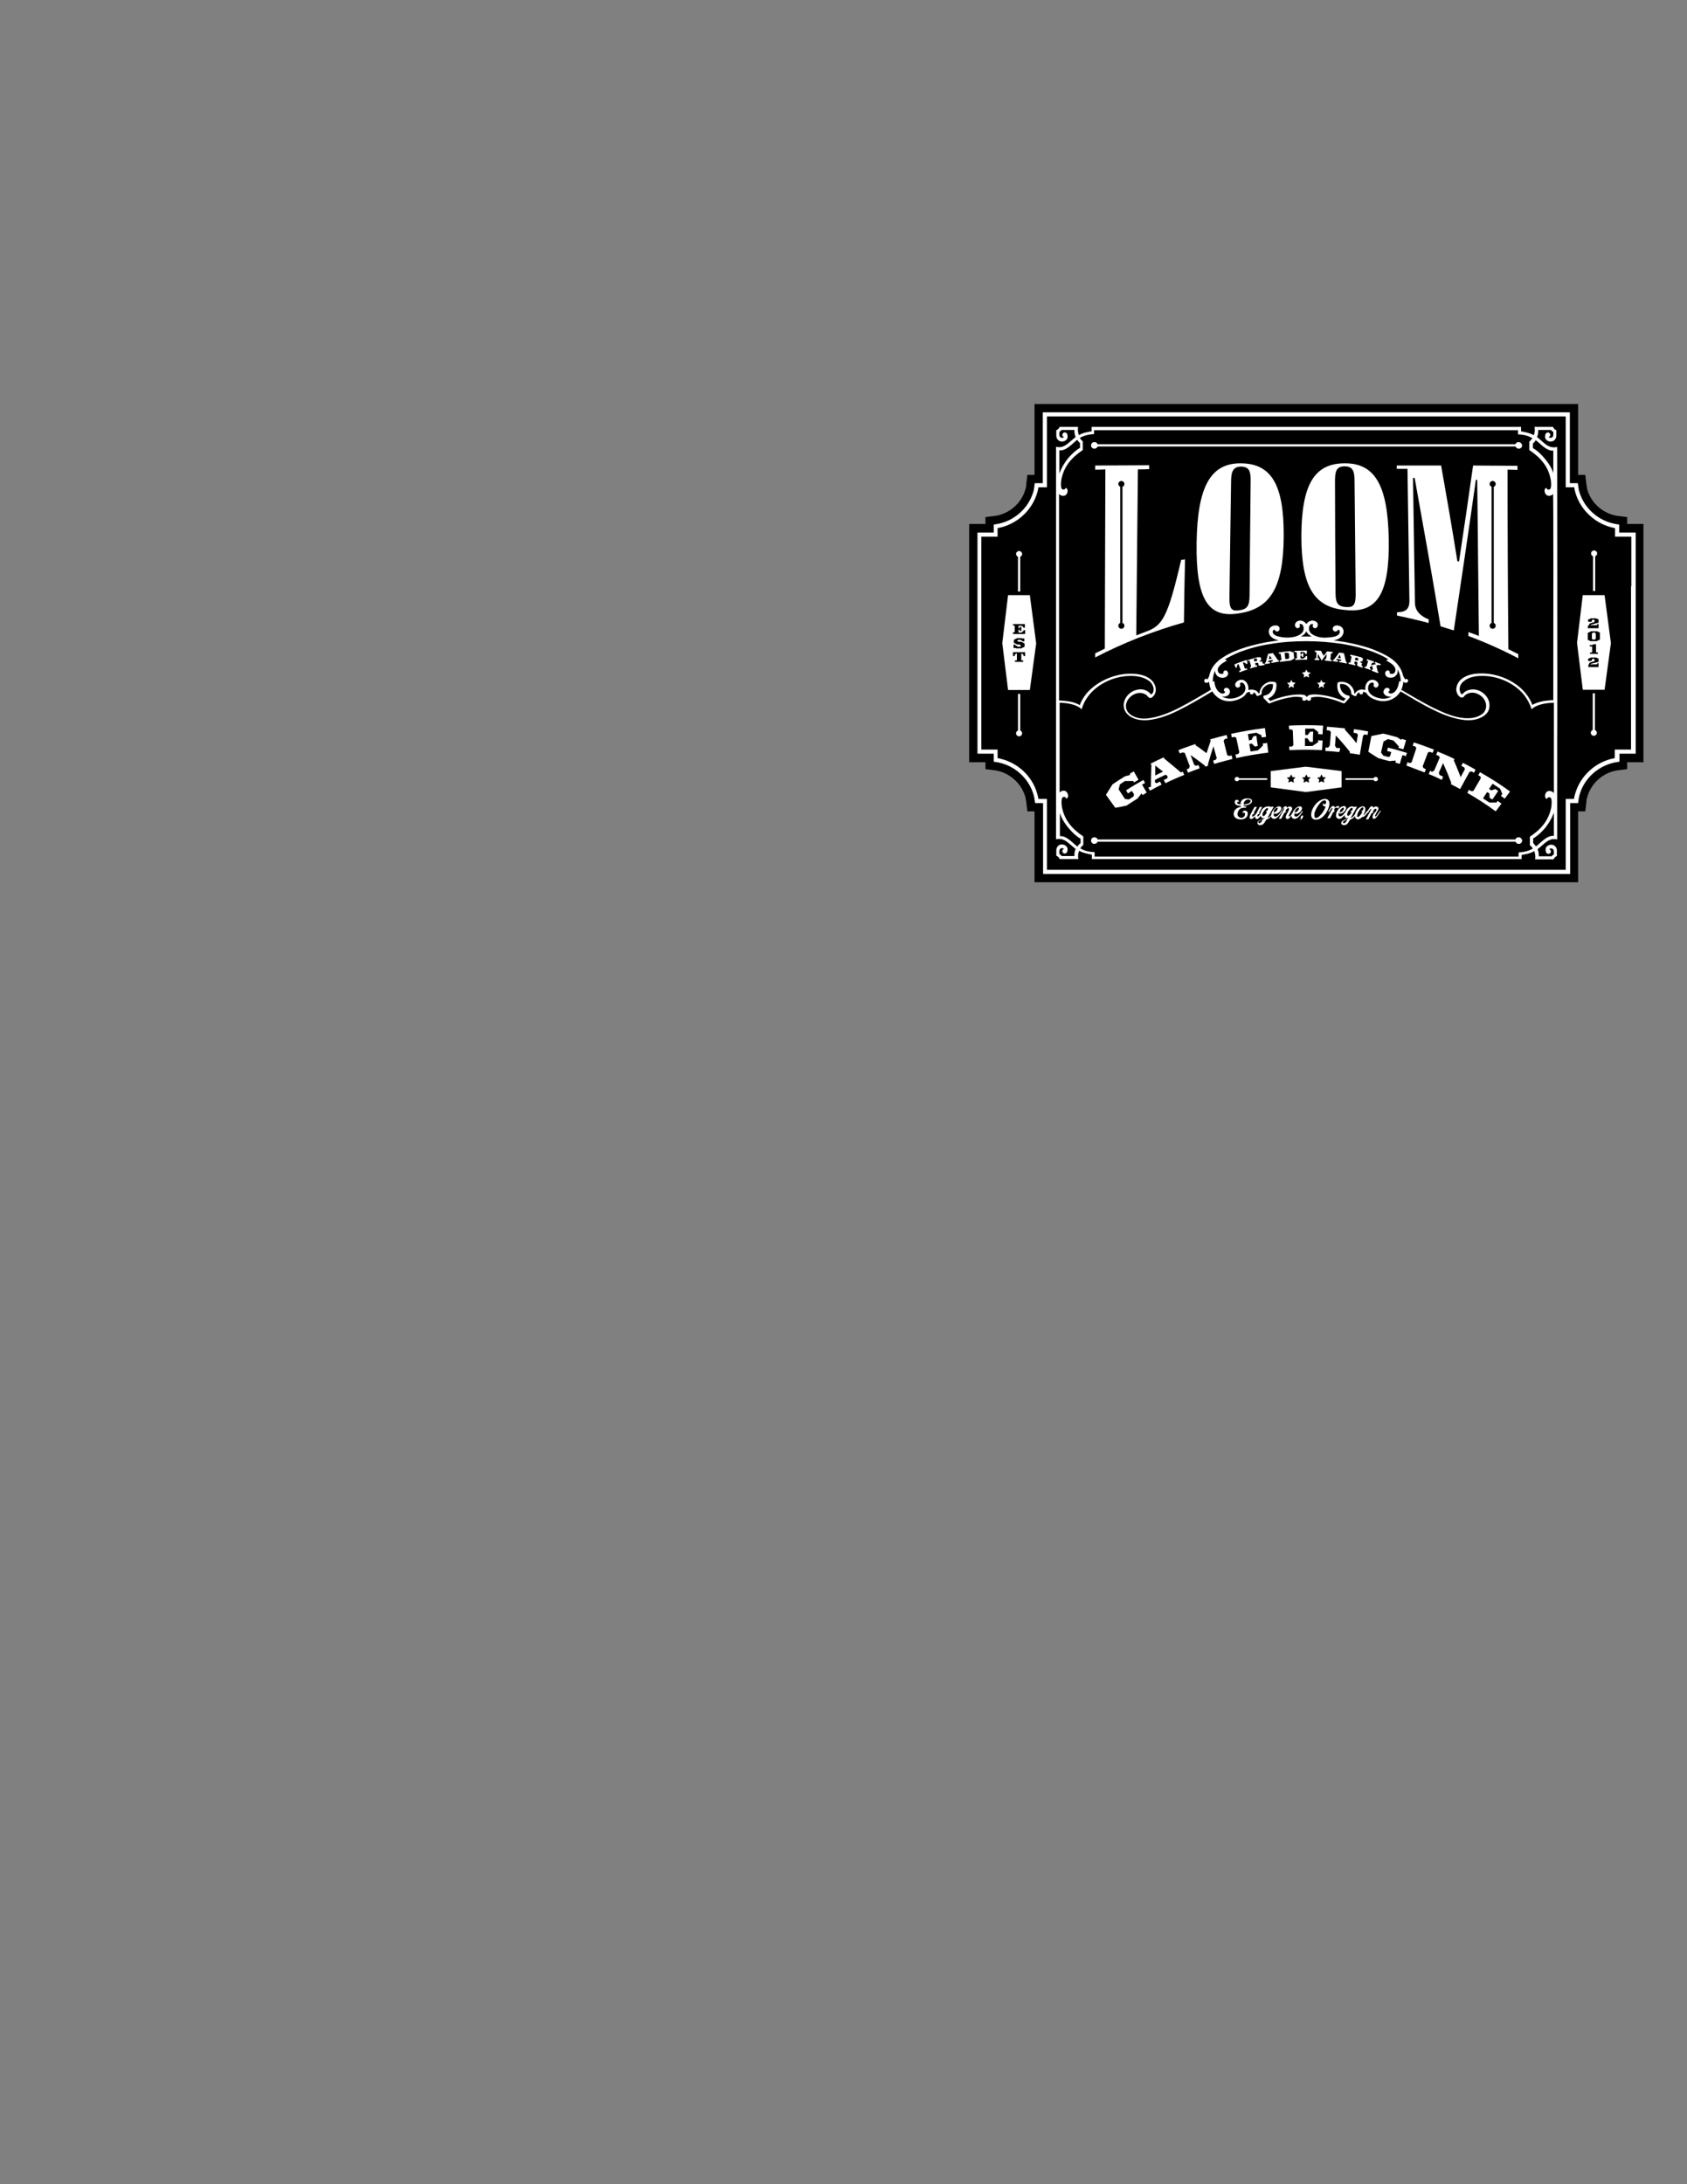<?xml version="1.0" encoding="utf-8"?>
<!-- Generator: Adobe Illustrator 18.1.1, SVG Export Plug-In . SVG Version: 6.00 Build 0)  -->
<svg version="1.1" baseProfile="basic" id="Layer_1"
	 xmlns="http://www.w3.org/2000/svg" xmlns:xlink="http://www.w3.org/1999/xlink" x="0px" y="0px" viewBox="0 0 612 792"
	 xml:space="preserve">
<rect x="0" y="0" width="612" height="792" fill="#808080" stroke="none"/>
<g>
	<g>
		<path d="M375.3,319.9v-25.7h-2.6l-0.4-3.4c-0.1-0.6-0.2-1.2-0.3-1.7c-1.4-5.1-5.9-9.1-11.2-9.8l-3.3-0.4v-2.5h-5.9V190h5.9v-2.5
			l3.3-0.4c5.3-0.7,9.8-4.6,11.2-9.7c0.2-0.6,0.3-1.1,0.3-1.8l0.4-3.4h2.6v-25.7h197.2v25.7h2.6l0.4,3.4c0.1,0.7,0.2,1.2,0.3,1.8
			c1.4,5.1,5.9,9,11.2,9.7l3.3,0.4v2.5h5.9v86.4h-5.9v2.5l-3.3,0.4c-5.3,0.7-9.8,4.6-11.2,9.8c-0.2,0.5-0.3,1.1-0.3,1.7l-0.4,3.4
			h-2.6v25.7H375.3z"/>
		<g>
			<path fill="none" d="M407.9,175.4c0-0.6-0.5-1.1-1.1-1.1c-0.6,0-1.1,0.5-1.1,1.1c0,0.5,0.3,0.9,0.7,1v49.4
				c-0.4,0.2-0.7,0.5-0.7,1c0,0.6,0.5,1.1,1.1,1.1c0.6,0,1.1-0.5,1.1-1.1c0-0.5-0.3-0.9-0.7-1v-49.4
				C407.6,176.3,407.9,175.9,407.9,175.4z"/>
		</g>
		<g>
			<path fill="none" d="M542.6,175.4c0-0.6-0.5-1.1-1.1-1.1c-0.6,0-1.1,0.5-1.1,1.1c0,0.5,0.3,0.9,0.7,1v49.4
				c-0.4,0.2-0.7,0.5-0.7,1c0,0.6,0.5,1.1,1.1,1.1c0.6,0,1.1-0.5,1.1-1.1c0-0.5-0.3-0.9-0.7-1v-49.4
				C542.3,176.3,542.6,175.9,542.6,175.4z"/>
		</g>
		<path fill="none" d="M476,230.8c-1.1-0.5-1.7-1.2-2-1.9c-0.3,0.7-0.9,1.4-2,1.9c0.7,0,1.3,0,2,0
			C474.6,230.8,475.3,230.8,476,230.8z"/>
	</g>
	<g>
		<path fill="none" d="M456.6,298.4c0.3,0.3,1-0.3,1.2-0.7l0.2-0.4c0,0-0.4,0.1-0.7,0.2C457,297.6,456.2,298.1,456.6,298.4z"/>
		<path fill="none" d="M470.4,294.4c0.4-0.3,1.1-1.3,0.6-1.4c-0.4-0.1-1,0.4-1.3,1c0,0,0.2,0.1,0.1,0.3c0,0,0,0.1-0.1,0
			c0,0-0.1,0-0.1,0c-0.1,0-0.2,0.2-0.1,0.3C469.8,294.7,470.1,294.6,470.4,294.4z"/>
		<path fill="none" d="M462.9,294.4c0.4-0.3,1.1-1.3,0.6-1.4c-0.4-0.1-1,0.4-1.3,1c0,0,0.2,0.1,0.1,0.3c0,0,0,0.1,0,0
			c0,0-0.1,0-0.1,0c-0.1,0-0.2,0.2-0.1,0.3C462.2,294.7,462.6,294.6,462.9,294.4z"/>
		<path fill="none" d="M476,230.8c-1.1-0.5-1.7-1.2-2-1.9c-0.3,0.7-0.9,1.4-2,1.9c0.7,0,1.3,0,2,0
			C474.6,230.8,475.3,230.8,476,230.8z"/>
		<polygon fill="none" points="468.9,281.8 468.4,280.9 468,281.8 466.9,282 467.7,282.8 467.5,283.8 468.5,283.3 469.4,283.8 
			469.2,282.7 470,282 		"/>
		<polygon fill="none" points="478.4,283.8 479.4,283.3 480.3,283.8 480.1,282.7 480.9,282 479.8,281.8 479.3,280.9 478.9,281.8 
			477.8,282 478.6,282.8 		"/>
		<path fill="none" d="M555.4,257.3c-0.5-1.8-1.3-3.4-2.4-4.8c-3.3-4.4-9.3-7.2-14.9-7.3c-2.7-0.1-5.4,0.4-7.4,2
			c-0.8,0.7-1.4,1.8-1.4,2.9c0,0.5,0.1,1.2,0.6,1.6c0.1,0.1,0.3,0.2,0.4,0.2c0.2-0.4,0.8-0.9,1.5-1.3c1.3-0.7,2.7-0.7,4.2-0.2
			c2.6,0.9,4.5,3.5,4.1,6.1c-0.2,1.4-1,2.4-2,3.2c-2,1.4-4.4,1.7-6.9,1.5c-3.8-0.4-7.5-1.8-11-3.5c-4.2-2.1-8.2-4.5-12.3-6.9
			c-1.6,2.7-4.6,4-7.8,3.4c-2.7-0.6-4-1.7-4.6-2.8c-0.4-0.3-0.9-0.4-1.3-0.5c0,0.1,0.1,0.2,0.1,0.3c0,0.4-0.3,0.7-0.7,0.7
			c-0.4,0-0.7-0.3-0.7-0.7c0,0,0-0.1,0-0.1c-0.4,0.2-0.8,0.6-1,1.1c-0.2,0.6-1,0-1.6-0.2c-0.2-0.1-0.3-0.3-0.3-0.5
			c0.1-0.9-0.4-1.9-1.3-2.6c-0.8-0.7-1.8-0.9-2.8-0.7c0,0.1,0,0.3,0,0.4c0,0.8,0.2,1.6,0.7,2.2c0.4,0.6,1.1,1.3,2.4,1.5
			c0.2,0,0.4,0.2,0.4,0.5c0,0.1,0,0.3-0.1,0.4l-1.6,1.8c-0.2,0.2-0.4,0.2-0.6,0.1c-2.1-0.9-5.4-1.9-8.5-2.3c-1.3-0.1-2.8,0-3.3,0.3
			c0,0.1,0.1,0.2,0.1,0.3c0.1,0.5-0.3,0.8-0.7,0.8c-0.4,0-0.7-0.2-0.9-0.5c-0.2,0.3-0.5,0.5-0.9,0.5c-0.4,0-0.8-0.4-0.7-0.8
			c0-0.1,0-0.2,0.1-0.3c-0.5-0.2-1.9-0.4-3.3-0.3c-3.1,0.3-6.4,1.4-8.5,2.3c-0.2,0.1-0.4,0-0.6-0.1l-1.7-1.8
			c-0.1-0.1-0.1-0.2-0.1-0.4c0-0.3,0.2-0.5,0.4-0.5c1.3-0.2,2-1,2.4-1.5c0.4-0.6,0.7-1.5,0.7-2.2c0-0.2,0-0.3,0-0.4
			c-1-0.2-2,0-2.8,0.7c-0.8,0.7-1.3,1.7-1.3,2.6c0,0.2-0.1,0.4-0.3,0.5c-0.6,0.3-1.4,0.9-1.6,0.2c-0.2-0.6-0.6-0.9-1-1.1
			c0,0,0,0.1,0,0.1c0,0.4-0.3,0.7-0.7,0.7c-0.4,0-0.7-0.3-0.7-0.7c0-0.1,0-0.2,0.1-0.3c-0.4,0.1-0.9,0.2-1.3,0.5
			c-0.6,1.1-1.9,2.2-4.6,2.8c-3.2,0.6-6.2-0.7-7.8-3.4c-4.1,2.4-8.1,4.9-12.3,6.9c-3.5,1.7-7.2,3.1-10.9,3.5
			c-2.4,0.2-4.8-0.1-6.9-1.5c-1.1-0.8-1.9-1.8-2-3.2c-0.4-2.6,1.5-5.2,4.1-6.1c1.4-0.5,2.8-0.4,4.2,0.2c0.7,0.4,1.3,0.9,1.5,1.3
			c0.2,0,0.3-0.1,0.4-0.2c0.4-0.4,0.5-1.1,0.6-1.6c0-1.1-0.5-2.2-1.4-2.9c-2-1.7-4.7-2.1-7.4-2c-5.7,0.1-11.7,3-14.9,7.3
			c-1,1.4-1.9,3-2.4,4.8c-1.7-1.7-5-2.3-8-2.4v13.3v19.3c0.4-0.5,0.9-0.7,1.5-0.7c1.6-0.1,2.2,2.5,0.9,2.9c-0.3-0.9-1.3-0.7-1.5-0.2
			c-0.2,0.4-0.3,1.5-0.1,3c0.4,2.3,1.3,4.4,2.7,6.3c0.8,1,1.7,2,2.7,2.8c0.7,0.6,1.5,1.2,2.4,1.8v3.1c-0.3,0.2-0.7,0.6-1.1,1.2
			c1.8,1,3.5,1.3,5.2,1.4v1.5h65.7h22.4h65.7V309c1.7-0.1,3.4-0.3,5.2-1.4c-0.4-0.6-0.8-1-1.1-1.2v-3.1c0.9-0.6,1.7-1.2,2.4-1.8
			c1-0.8,1.9-1.8,2.7-2.8c1.4-1.9,2.3-4,2.7-6.3c0.2-1.5,0.1-2.6-0.1-3c-0.2-0.5-1.2-0.8-1.5,0.2c-1.3-0.4-0.6-2.9,0.9-2.9
			c0.6,0,1.1,0.2,1.5,0.7v-19.9c0,0,0-5.1,0-12.7C560.4,254.9,557.1,255.5,555.4,257.3z M536.7,279.9c3.7,2.1,7.3,4.5,10.9,7
			c-0.6,0.9-1.3,1.7-1.9,2.6c-0.5-0.3-0.9-0.7-1.4-1c0.2-0.2,0.3-0.5,0.5-0.7c-0.3-0.6-0.5-1.3-0.8-1.9c-0.9-0.6-1.8-1.2-2.7-1.8
			c-0.4,0.6-0.8,1.3-1.3,1.9c0.3,0.2,0.5,0.3,0.8,0.5c0.5-0.2,1-0.3,1.5-0.5c0.3,0.2,0.7,0.4,1,0.7c-0.7,1-1.4,2-2.1,3.1
			c-0.3-0.2-0.6-0.4-1-0.6c0-0.5,0-1.1-0.1-1.6c-0.3-0.2-0.5-0.3-0.8-0.5c-0.5,0.8-1,1.6-1.5,2.3c0.8,0.5,1.5,1,2.3,1.5
			c0.9,0,1.7,0,2.6,0c0.1-0.2,0.3-0.4,0.4-0.6c0.5,0.3,0.9,0.7,1.4,1c-0.7,0.9-1.4,1.9-2.1,2.8c-3.3-2.4-6.8-4.6-10.3-6.7
			c0.2-0.4,0.4-0.7,0.6-1.1c0.3,0.2,0.6,0.3,0.9,0.5c0.2-0.1,0.4-0.1,0.7-0.1c0.9-1.5,1.8-3.1,2.7-4.6c-0.1-0.2-0.1-0.4-0.2-0.7
			c-0.3-0.2-0.6-0.4-0.9-0.5C536.2,280.6,536.4,280.3,536.7,279.9z M520.4,279.4c0.7-1.6,1.3-3.1,2-4.7c-0.1-0.2-0.2-0.4-0.3-0.6
			c-0.3-0.1-0.6-0.3-1-0.4c0.2-0.4,0.3-0.8,0.5-1.2c2.1,0.8,4.1,1.8,6.1,2.7c-0.1,0.2-0.2,0.3-0.2,0.5c0.9,2,1.7,4,2.5,6.1
			c0.5-0.9,1-1.8,1.5-2.8c-0.1-0.2-0.2-0.4-0.2-0.7c-0.4-0.2-0.8-0.4-1.1-0.6c0.2-0.4,0.4-0.8,0.6-1.1c1.6,0.8,3.1,1.6,4.6,2.5
			c-0.2,0.4-0.4,0.7-0.6,1.1c-0.3-0.2-0.6-0.3-0.9-0.5c-0.2,0-0.5,0.1-0.7,0.2c-1.1,2.1-2.3,4.2-3.4,6.2c-1.1-0.6-2.2-1.2-3.4-1.8
			c0.1-0.1,0.1-0.3,0.2-0.4c-0.9-2.4-1.9-4.8-3-7.2c-0.5,1.1-1,2.2-1.5,3.4c0.1,0.3,0.2,0.6,0.2,0.9c0.4,0.2,0.8,0.4,1.3,0.6
			c-0.2,0.4-0.4,0.8-0.5,1.2c-1.6-0.7-3.1-1.4-4.7-2.1c0.2-0.4,0.3-0.8,0.5-1.2c0.3,0.1,0.6,0.2,0.8,0.3
			C519.9,279.7,520.1,279.6,520.4,279.4z M511.3,276.8c0.2-0.1,0.4-0.2,0.6-0.3c0.6-1.7,1.1-3.4,1.7-5.1c-0.1-0.2-0.2-0.4-0.3-0.6
			c-0.3-0.1-0.7-0.2-1-0.3c0.1-0.4,0.3-0.8,0.4-1.2c2.4,0.8,4.9,1.7,7.3,2.6c-0.2,0.4-0.3,0.8-0.5,1.2c-0.3-0.1-0.7-0.3-1-0.4
			c-0.2,0.1-0.4,0.2-0.7,0.3c-0.6,1.7-1.3,3.3-1.9,5c0.1,0.2,0.2,0.4,0.3,0.6c0.3,0.1,0.6,0.2,0.9,0.4c-0.2,0.4-0.3,0.8-0.5,1.2
			c-2.2-0.9-4.5-1.7-6.8-2.4c0.1-0.4,0.3-0.8,0.4-1.2C510.7,276.5,511,276.7,511.3,276.8z M497.5,267c1.4-0.3,2.8-0.6,4.3-0.9
			c1.7,0.4,3.4,0.8,5,1.3c0.5,0.3,1.1,0.7,1.6,1c0-0.1,0.1-0.3,0.1-0.4c0.5,0.2,1.1,0.3,1.6,0.5c-0.3,1.1-0.7,2.2-1,3.3
			c-0.6-0.2-1.2-0.4-1.8-0.5c0.1-0.2,0.1-0.4,0.2-0.5c-0.6-0.7-1.3-1.5-2-2.2c-0.7-0.2-1.3-0.3-2-0.5c-0.5,0.3-1.1,0.6-1.6,0.9
			c-0.3,1.3-0.6,2.7-0.9,4c0.3,0.4,0.5,0.8,0.8,1.1c0.6,0.2,1.3,0.3,1.9,0.5c0.2-0.1,0.4-0.2,0.6-0.3c0.1-0.5,0.3-1,0.4-1.5
			c-0.5-0.1-1-0.3-1.5-0.4c0.1-0.4,0.2-0.8,0.3-1.2c2.3,0.6,4.6,1.2,6.9,1.9c-0.1,0.4-0.3,0.8-0.4,1.2c-0.4-0.1-0.8-0.2-1.2-0.4
			c-0.3,1.1-0.6,2.1-1,3.2c-0.5-0.2-1.1-0.3-1.6-0.5c0.1-0.2,0.1-0.5,0.2-0.7c-0.8,0.1-1.5,0.1-2.3,0.2c-1.4-0.4-2.9-0.7-4.4-1.1
			c-1.1-0.8-2.2-1.5-3.4-2.2C496.7,270.8,497.1,268.9,497.5,267z M498.6,293c-0.4,0.2-0.7,0.9-0.7,0.9c-0.1,0.1,0,0.3,0.1,0.3l0,0
			c0,0,0,0,0,0c0,0.1-0.1,0.2-0.1,0.2c-0.1,0.1-0.3,0.2-0.5,0.1l-1.2,2.3h-0.9l1.9-3.5c0.1-0.1,0-0.2,0-0.3c-0.1,0-0.2,0.1-0.3,0.2
			c-0.3,0.4-0.6,0.9-0.9,1.3l-0.1-0.1c-0.3,0.4-0.8,1.2-1.3,1.4c-0.2,0.1-0.4,0.1-0.6,0.1c-0.5,0.5-1.1,0.9-1.7,0.9
			c-0.5,0-0.8-0.3-0.9-0.8c0-0.1,0-0.2,0-0.4c-0.3,0.4-0.6,0.7-0.8,0.8c-0.3,0.2-0.7,0.4-1,0.5l-0.5,0.8c-0.4,0.7-0.8,1-1.5,1.2
			c-0.7,0.1-1.3-0.3-1.2-1c0.1-0.5,0.9-0.8,1.4-1c0.3-0.1,0.6-0.2,0.9-0.3l0.3-0.5c-0.3,0.2-0.5,0.3-0.6,0.3c-0.5,0-0.8-0.4-0.8-0.8
			c0-0.1,0-0.2,0-0.4c-0.6,0.8-1.4,1.6-2.2,1.4c-0.9-0.2-1-0.9-0.9-1.6c0.2-1,0.9-2,1.7-2.6c0.3-0.2,0.8-0.4,1.2-0.4
			c0.7,0,0.8,0.7,0.6,1.2c-0.5,0.9-1.3,1.4-1.8,1.5c-0.6,0.1-0.7-0.3-0.7-0.3s-0.1,0.1-0.1,0.3c-0.1,0.5,0,1,0.4,1
			c0.7,0.1,1.1-0.3,1.7-1.1c0.1-0.2,0.2-0.3,0.3-0.4c0,0,0-0.1,0.1-0.1c0.5-1.1,1.4-2.1,2.6-2c0.2,0,0.4,0.1,0.6,0.3l0.1-0.2h0.9
			l-2.3,4.1c0,0,0.4-0.2,0.6-0.3c0.4-0.3,0.7-0.6,1-1.1c0.2-0.7,0.7-1.4,1.1-2c0.5-0.5,1.2-0.9,1.9-0.8c0.9,0.2,0.9,1.3,0.3,2.5
			c-0.1,0.3-0.3,0.5-0.4,0.7c0,0,0.1,0,0.4-0.2c0.5-0.4,1-1.3,1-1.3l0.1,0.1c0.3-0.4,0.6-0.9,0.8-1.2c0.2-0.3,0.7-0.7,1.1-0.6
			c0.2,0.1,0.3,0.3,0.3,0.5c0.1-0.1,0.3-0.3,0.4-0.3c0.4-0.2,0.6-0.2,0.9-0.1c0.6,0.2,0.6,0.9,0.4,1.3c-0.2,0.4-0.5,0.8-0.7,1.2
			c-0.1,0.1-0.2,0.5-0.3,0.6c-0.2,0.5,0.1,0.6,0.4,0.3c0.5-0.5,1.1-1.5,1.4-2l0.2,0.2c-0.3,0.4-0.8,1.4-1.6,2.3
			c-0.4,0.4-0.9,0.6-1.2,0.4c-0.4-0.2-0.3-1,0.1-1.5l0.1-0.2l0.7-1.3C499.3,293.2,499.1,292.8,498.6,293z M483.9,294.1L483.9,294.1
			C484,294.1,484,294.1,483.9,294.1c0.1,0.1,0,0.2,0,0.3c-0.1,0.1-0.3,0.2-0.4,0.1l-1.2,2.3h-1l1.9-3.5c0-0.1,0-0.2-0.1-0.2
			c-0.1,0-0.2,0.1-0.3,0.2c-0.3,0.4-0.6,0.9-0.9,1.3l-0.2-0.3c0.3-0.4,0.7-1,0.9-1.4c0.2-0.3,0.7-0.7,1.1-0.5
			c0.2,0.1,0.3,0.3,0.3,0.5v0.1c0,0,0-0.1,0.1-0.1c0.3-0.2,0.7-0.5,1.1-0.5c0.2,0,0.4,0,0.5,0.1c0,0,0,0,0,0.1l-0.4,0.7
			c0,0,0,0-0.1,0c-0.1-0.2-0.2-0.2-0.3-0.3c-0.5-0.1-0.9,0.2-1.1,0.5l-0.2,0.4C483.8,293.9,483.8,294.2,483.9,294.1z M477.3,297.2
			c-1.6-0.1-2.1-1.7-1.2-3.7c0.9-2.1,2.9-3.8,4.5-3.8c1.6,0,2.1,1.3,1.2,3.7C481,295.5,479.3,297.2,477.3,297.2z M488.1,282.8v-0.6
			h10.2c0.1-0.3,0.4-0.5,0.8-0.5c0.4,0,0.8,0.4,0.8,0.8c0,0.5-0.4,0.8-0.8,0.8c-0.4,0-0.6-0.2-0.8-0.5H488.1z M481.1,270.9
			c0.3,0,0.6,0,0.9,0.1c0.2-0.2,0.4-0.5,0.6-0.7c0.1-1.7,0.2-3.4,0.4-5c-0.2-0.2-0.3-0.3-0.5-0.5c-0.3,0-0.7,0-1-0.1
			c0-0.4,0.1-0.9,0.1-1.3c2.2,0.1,4.4,0.3,6.6,0.6c0,0.2,0,0.4-0.1,0.5c1.5,1.6,2.9,3.3,4.2,4.9c0.2-1,0.3-2.1,0.5-3.1
			c-0.1-0.2-0.3-0.4-0.4-0.5c-0.4-0.1-0.8-0.1-1.2-0.2c0.1-0.4,0.1-0.8,0.2-1.3c1.7,0.2,3.4,0.5,5.1,0.8c-0.1,0.4-0.2,0.8-0.2,1.3
			c-0.3-0.1-0.7-0.1-1-0.2c-0.2,0.1-0.4,0.2-0.6,0.4c-0.4,2.3-0.8,4.7-1.2,7c-1.2-0.2-2.4-0.4-3.7-0.6c0-0.2,0-0.3,0.1-0.5
			c-1.6-2-3.3-3.9-5.1-5.9c-0.1,1.2-0.2,2.4-0.3,3.7c0.2,0.3,0.3,0.5,0.5,0.8c0.5,0,0.9,0.1,1.4,0.1c0,0.4-0.1,0.9-0.1,1.3
			c-1.7-0.2-3.4-0.3-5-0.4C481,271.8,481.1,271.3,481.1,270.9z M479.8,263.3c-0.1,1.1-0.1,2.1-0.2,3.2c-0.5,0-1.1,0-1.6-0.1
			c0-0.3,0-0.6,0-0.8c-0.5-0.4-1.1-0.8-1.6-1.2c-1,0-2.1,0-3.1,0c0,0.8,0,1.5,0,2.3c0.3,0,0.6,0,0.9,0c0.3-0.4,0.6-0.8,0.9-1.2
			c0.4,0,0.8,0,1.1,0c0,1.2,0,2.5-0.1,3.7c-0.4,0-0.7,0-1.1,0c-0.3-0.4-0.6-0.9-0.9-1.3c-0.3,0-0.6,0-0.9,0c0,0.9,0,1.8,0,2.8
			c0.9,0,1.8,0,2.7,0c0.7-0.5,1.4-1,2.1-1.4c0-0.2,0-0.5,0-0.7c0.5,0,1.1,0,1.6,0.1c-0.1,1.2-0.1,2.3-0.2,3.5
			c-3.9-0.2-7.8-0.2-11.8,0c0-0.4,0-0.9-0.1-1.3c0.3,0,0.7,0,1,0c0.2-0.2,0.3-0.3,0.5-0.5c-0.1-1.8-0.1-3.6-0.2-5.3
			c-0.2-0.1-0.4-0.3-0.5-0.4c-0.3,0-0.7,0-1,0c0-0.4,0-0.9-0.1-1.3C471.5,263.1,475.7,263.1,479.8,263.3z M461,279.5l12.7-1.6
			l13,1.6v5.9l-13.1,1.7l-12.7-1.7V279.5z M471.9,296.8c-0.1-0.2-0.1-0.4,0-0.5c0.1-0.3,0.3-0.5,0.6-0.5c0.4,0,0.2,0.5,0.1,0.8
			c-0.2,0.4-0.5,0.7-1,0.8l-0.2,0l0.1-0.1l0.1,0c0.1,0,0.3-0.1,0.4-0.2C472,297,472,296.9,471.9,296.8z M460.6,292.6l0.1-0.2h0.9
			l-2.3,4.1c0,0,0.4-0.2,0.6-0.3c0.3-0.2,0.5-0.5,0.8-0.8c0,0,0-0.1,0-0.1c0.2-1,0.9-2,1.7-2.6c0.3-0.2,0.8-0.4,1.2-0.4
			c0.7,0,0.8,0.7,0.6,1.2c-0.5,0.9-1.3,1.4-1.8,1.5c-0.6,0.1-0.7-0.3-0.7-0.3s-0.1,0.1-0.1,0.3c-0.1,0.5,0,1,0.4,1
			c0.7,0.1,1.1-0.3,1.7-1.1c0.1-0.2,0.3-0.3,0.4-0.5l0-0.1c0.3-0.4,0.7-1,0.9-1.4c0.2-0.3,0.7-0.7,1.1-0.6c0.2,0.1,0.3,0.3,0.3,0.5
			c0.1-0.1,0.3-0.3,0.4-0.3c0.4-0.2,0.6-0.2,0.9-0.1c0.6,0.2,0.6,0.9,0.4,1.3c-0.2,0.4-0.5,0.8-0.7,1.2c-0.1,0.1-0.2,0.5-0.3,0.6
			c-0.2,0.5,0,0.6,0.4,0.3c0.3-0.3,0.5-0.7,0.8-1c0.3-0.8,0.9-1.6,1.6-2.1c0.3-0.2,0.8-0.4,1.2-0.4c0.7,0,0.8,0.7,0.6,1.2
			c-0.5,0.9-1.3,1.4-1.8,1.5c-0.6,0.1-0.7-0.3-0.7-0.3s-0.1,0.1-0.1,0.3c-0.1,0.5,0,1,0.4,1c0.7,0.1,1.1-0.3,1.7-1.1
			c0.4-0.5,0.7-1,0.7-1l0.2,0.2c0,0-1.5,3-3.1,2.7c-0.7-0.1-1-0.6-1-1.2c-0.2,0.3-0.4,0.5-0.6,0.8c-0.4,0.4-0.9,0.6-1.2,0.4
			c-0.4-0.2-0.3-1,0-1.5l0.1-0.2l0.7-1.3c0.3-0.5,0.1-1-0.4-0.8c-0.4,0.2-0.7,0.9-0.7,0.9c-0.1,0.1,0,0.3,0.1,0.3l0,0
			c0,0,0.1,0,0.1,0c0,0.1-0.1,0.2-0.1,0.2c-0.1,0.1-0.3,0.2-0.5,0.1l-1.2,2.3h-0.9l1.9-3.5c0.1-0.1,0.1-0.2,0-0.3
			c-0.1,0-0.2,0.1-0.3,0.2c-0.2,0.2-0.4,0.5-0.5,0.8l0.1,0.1c0,0-1.5,3-3.1,2.7c-0.6-0.1-0.9-0.5-0.9-0.9c-0.2,0.3-0.5,0.6-0.7,0.7
			c-0.3,0.2-0.7,0.4-1,0.5l-0.5,0.8c-0.4,0.7-0.8,1-1.5,1.2c-0.7,0.1-1.3-0.3-1.2-1c0.1-0.5,0.9-0.8,1.4-1c0.3-0.1,0.6-0.2,0.9-0.3
			l0.3-0.5c-0.3,0.2-0.5,0.3-0.6,0.3c-0.5,0-0.8-0.4-0.8-0.8c0,0,0-0.1,0-0.1c-0.2,0.2-0.4,0.5-0.6,0.7c-0.4,0.4-0.9,0.6-1.2,0.4
			c-0.2-0.2-0.3-0.5-0.2-0.9c-0.2,0.1-0.3,0.3-0.6,0.5c-0.5,0.4-0.9,0.6-1.2,0.4c-0.4-0.2-0.3-1,0-1.5l1.5-2.8h0.9l-1.1,2
			c0,0.1,0,0.3,0.1,0.3c0,0,0.1,0,0.1,0c0,0-0.1,0.2-0.1,0.2c-0.1,0.1-0.4,0.2-0.5,0.1c-0.1,0.2-0.1,0.3-0.2,0.4
			c-0.2,0.5,0,0.7,0.4,0.4c0.7-0.5,0.9-0.8,1.1-1.1l1.2-2.3h0.9l-1.1,2c-0.1,0.1,0,0.3,0.1,0.3c0.1,0,0.1,0,0.1,0
			c0,0-0.1,0.2-0.1,0.2c-0.1,0.1-0.4,0.2-0.5,0.1c-0.1,0.2-0.1,0.3-0.2,0.4c-0.2,0.5,0.1,0.7,0.4,0.3c0.2-0.2,0.4-0.5,0.6-0.8
			c0.1-0.2,0.1-0.5,0.2-0.7c0.5-1.1,1.4-2.1,2.6-2C460.2,292.4,460.4,292.4,460.6,292.6z M451.9,292.5h0.4c0,0,0.1,0,0,0.1l-0.1,0.3
			c0,0-0.1,0.1-0.1,0.1h-0.7c-1.2,0-1.9,0.8-2.2,1.8c-0.2,0.7,0,1.6,1.1,1.8c1,0.2,1.8-0.7,1.5-1.6c-0.1-0.3-0.5-0.4-0.7-0.1
			c0,0-0.1,0-0.1,0c-0.1-0.7,0.7-1,1.2-0.8c0.8,0.3,0.9,1.3,0.4,2c-0.5,0.9-1.6,1.2-2.6,1.1c-1.6-0.1-2.5-1.3-2.2-2.5
			c0.3-1.2,1.4-1.8,2.6-2l0.2,0c-0.2-0.1-0.3-0.2-0.4-0.4c0,0-0.4,0-0.8-0.1c-0.4-0.1-0.8-0.2-1-0.5c-0.3-0.4-0.5-0.9-0.1-1.3
			c0.3-0.3,0.8-0.4,1.1-0.1c0.1,0.1,0.2,0.3,0.2,0.4c0,0.1,0,0.2-0.1,0.3c0,0-0.1,0-0.1-0.1c0-0.1-0.1-0.1-0.2-0.1
			c-0.2,0-0.3,0.2-0.2,0.3c0,0.3,0.2,0.5,0.7,0.6c0.4,0.1,0.6,0.1,0.6,0.1s-0.1-0.3,0-0.7c0.3-1.2,1.4-1.5,2.4-1.5
			c0.7,0,1.7,0.2,1.7,1c0,0.6-0.6,1-1.1,1.2c-0.5,0.2-1.1,0.3-1.6,0.4l-0.2,0C451.4,292.4,451.6,292.5,451.9,292.5z M447.9,282.5
			c0-0.4,0.4-0.8,0.8-0.8c0.3,0,0.6,0.2,0.8,0.5h10.2v0.6h-10.2c-0.1,0.3-0.4,0.5-0.8,0.5C448.3,283.3,447.9,283,447.9,282.5z
			 M458.9,264c0.1,1.1,0.3,2.1,0.4,3.2c-0.5,0.1-1.1,0.1-1.6,0.2c0-0.3-0.1-0.5-0.1-0.8c-0.6-0.3-1.2-0.6-1.8-0.9
			c-1,0.2-2.1,0.3-3.1,0.5c0.1,0.8,0.3,1.5,0.4,2.3c0.3-0.1,0.6-0.1,0.9-0.2c0.2-0.4,0.5-0.9,0.7-1.3c0.4-0.1,0.8-0.1,1.1-0.2
			c0.2,1.2,0.4,2.4,0.5,3.7c-0.4,0.1-0.7,0.1-1.1,0.2c-0.4-0.4-0.7-0.8-1.1-1.1c-0.3,0-0.6,0.1-0.9,0.2c0.2,0.9,0.3,1.8,0.5,2.7
			c0.9-0.2,1.7-0.3,2.6-0.4c0.6-0.6,1.2-1.2,1.9-1.8c0-0.2-0.1-0.5-0.1-0.7c0.5-0.1,1.1-0.1,1.6-0.2c0.1,1.2,0.3,2.3,0.4,3.5
			c-3.9,0.5-7.8,1.1-11.6,2c-0.1-0.4-0.2-0.8-0.3-1.3c0.3-0.1,0.6-0.1,1-0.2c0.1-0.2,0.3-0.4,0.4-0.6c-0.4-1.7-0.7-3.5-1.1-5.2
			c-0.2-0.1-0.4-0.2-0.6-0.4c-0.3,0.1-0.7,0.1-1,0.2c-0.1-0.4-0.2-0.8-0.3-1.3C450.6,265.2,454.7,264.5,458.9,264z M433.7,269.7
			c0.1,0.2,0.1,0.3,0.2,0.5c1.3,0.9,2.6,1.9,3.9,2.8c0.5-1.5,0.9-3,1.5-4.5c-0.1-0.2-0.1-0.4-0.2-0.5c2-0.6,4-1.1,6-1.6
			c0.1,0.4,0.2,0.8,0.3,1.3c-0.3,0.1-0.7,0.2-1,0.2c-0.1,0.2-0.3,0.4-0.4,0.6c0.4,1.7,0.9,3.5,1.3,5.2c0.2,0.1,0.4,0.2,0.6,0.3
			c0.3-0.1,0.6-0.2,1-0.2c0.1,0.4,0.2,0.8,0.3,1.3c-2.2,0.5-4.4,1.1-6.6,1.8c-0.1-0.4-0.2-0.8-0.4-1.2c0.3-0.1,0.6-0.2,0.9-0.3
			c0.1-0.2,0.2-0.4,0.4-0.6c-0.4-1.4-0.8-2.8-1.2-4.3c-0.7,2.2-1.4,4.4-2,6.6c0,0.1,0.1,0.3,0.1,0.4c-0.4,0.1-0.7,0.2-1.1,0.4
			c0-0.1-0.1-0.3-0.1-0.4c-1.7-1.3-3.4-2.5-5.2-3.8c0.4,1.2,0.9,2.4,1.3,3.5c0.2,0.1,0.5,0.3,0.7,0.4c0.3-0.1,0.6-0.2,0.9-0.3
			c0.1,0.4,0.3,0.8,0.4,1.2c-1.4,0.5-2.8,1-4.2,1.6c-0.2-0.4-0.3-0.8-0.5-1.2c0.3-0.1,0.6-0.2,0.9-0.4c0.1-0.3,0.2-0.5,0.2-0.8
			c-0.6-1.6-1.2-3.2-1.8-4.8c-0.2-0.1-0.4-0.2-0.7-0.2c-0.3,0.1-0.6,0.3-1,0.4c-0.2-0.4-0.3-0.8-0.5-1.2
			C429.7,271.2,431.7,270.4,433.7,269.7z M417.3,276.6c1.6-0.8,3.2-1.6,4.8-2.3c0.1,0.2,0.2,0.3,0.2,0.5c2.1,1.6,4.1,3.3,6,5
			c0.2-0.1,0.5-0.2,0.7-0.3c0.2,0.4,0.3,0.8,0.5,1.2c-2.3,0.9-4.5,2-6.8,3c-0.2-0.4-0.4-0.8-0.6-1.2c0.4-0.2,0.9-0.4,1.3-0.6
			c0-0.2,0.1-0.4,0.1-0.7c-0.2-0.2-0.5-0.4-0.7-0.6c-1.3,0.6-2.6,1.3-3.9,1.9c0,0.3,0,0.6,0,0.9c0.2,0.1,0.4,0.2,0.6,0.3
			c0.4-0.2,0.8-0.4,1.2-0.6c0.2,0.4,0.4,0.8,0.6,1.1c-1.4,0.7-2.8,1.5-4.2,2.2c-0.2-0.4-0.4-0.7-0.6-1.1c0.2-0.1,0.5-0.3,0.7-0.4
			c0-2.7,0.1-5.3,0.2-8C417.5,277,417.4,276.8,417.3,276.6z M403.6,284.6c1.5-1,3-2,4.5-2.9c0.6-0.2,1.3-0.3,1.9-0.5
			c-0.1-0.1-0.2-0.3-0.2-0.4c0.5-0.3,1-0.6,1.5-0.9c0.6,1,1.1,2,1.7,3c-0.5,0.3-1.1,0.6-1.6,1c-0.1-0.2-0.2-0.3-0.3-0.5
			c-1,0-2,0-3,0c-0.6,0.4-1.2,0.8-1.8,1.2c-0.2,0.6-0.3,1.2-0.5,1.8c0.8,1.2,1.5,2.3,2.3,3.5c0.5,0.1,0.9,0.1,1.4,0.2
			c0.6-0.4,1.1-0.7,1.7-1.1c0.1-0.2,0.1-0.4,0.2-0.7c-0.3-0.4-0.6-0.9-0.8-1.3c-0.5,0.3-0.9,0.6-1.4,0.9c-0.2-0.4-0.5-0.7-0.7-1.1
			c2.1-1.3,4.1-2.6,6.3-3.8c0.2,0.4,0.4,0.7,0.6,1.1c-0.4,0.2-0.7,0.4-1.1,0.6c0.6,1,1.1,1.9,1.7,2.9c-0.5,0.3-1,0.6-1.5,0.9
			c-0.1-0.2-0.3-0.4-0.4-0.6c-0.5,0.6-1,1.2-1.5,1.9c-1.3,0.8-2.6,1.7-3.9,2.5c-1.3,0.3-2.7,0.7-4,1c-1.1-1.6-2.3-3.1-3.4-4.7
			C402,287.1,402.8,285.9,403.6,284.6z M550.9,306.1c-0.5,0-1-0.3-1.2-0.8H398.2c-0.2,0.5-0.6,0.8-1.2,0.8c-0.7,0-1.2-0.6-1.2-1.2
			c0-0.7,0.6-1.2,1.2-1.2c0.5,0,1,0.3,1.2,0.8h151.6c0.2-0.5,0.6-0.8,1.2-0.8c0.7,0,1.2,0.6,1.2,1.2
			C552.1,305.5,551.6,306.1,550.9,306.1z"/>
		<path fill="none" d="M439.8,247.2c0.3-0.5,0.5-0.4,0.6,0.2c0.2,1.3,0.8,3,2,3.7c1.1,0.6,1.7,0.1,1.9-0.3c-0.2-0.1-0.5-0.3-0.5-0.5
			c-0.2-0.6,0.4-1,0.9-1c0.7,0,1.2,0.7,1.3,1.3c0.1,0.6-0.3,1.2-0.8,1.5c-0.6,0.4-1.5,0.5-2.2,0.3c1.2,0.7,2.7,1.1,4.4,0.7
			c2.8-0.6,4.3-2,4.2-3.8c0-0.5-0.2-1-0.5-1.4c-0.6-0.8-1.6-0.5-1.5,0c0.1,0.1,0.1,0.2,0.1,0.4c0,0.6-0.5,1-1,0.9
			c-0.6-0.1-1-0.9-0.7-1.5c0.3-0.7,1.2-1.4,2.4-1.3c1.2,0.1,2.3,1.4,2.3,2.9c0,0.2,0,0.4,0,0.8c0.8-0.2,1.6-0.3,2.2,0
			c0.7,0.2,1.2,0.7,1.6,1.3c0.1,0,0.1-0.1,0.2-0.1c0-1.1,0.6-2.3,1.7-3.2c1.2-0.9,2.7-1.2,4.1-0.8c0.2,0.1,0.3,0.2,0.3,0.4
			c0.2,1.3,0,2.7-0.8,3.8c-0.5,0.8-1.3,1.4-2.2,1.7c0.4,0.4,0.6,0.7,0.8,0.9c2.1-0.9,5.5-2,8.8-2.3c1.8-0.2,2.8-0.1,3.5,0.1
			c0.5,0.1,0.8,0.4,1,0.8c0.2-0.4,0.5-0.7,1-0.8c0.7-0.2,1.7-0.2,3.5-0.1c3.3,0.3,6.7,1.4,8.8,2.3c0.2-0.2,0.4-0.5,0.8-0.9
			c-0.9-0.3-1.6-0.9-2.2-1.7c-0.7-1.1-1-2.5-0.8-3.8c0-0.2,0.2-0.3,0.3-0.4c1.4-0.5,2.9-0.2,4.1,0.8c1,0.8,1.6,2,1.7,3.2
			c0.1,0,0.1,0,0.2,0.1c0.4-0.6,0.9-1.1,1.6-1.3c0.7-0.2,1.5-0.2,2.2,0c0-0.3,0-0.6,0-0.8c0.1-1.5,1.1-2.8,2.3-2.9
			c1.2-0.1,2.1,0.6,2.4,1.3c0.3,0.6-0.1,1.5-0.7,1.5c-0.5,0.1-1.1-0.3-1-0.9c0-0.1,0-0.3,0.1-0.4c0-0.5-0.9-0.8-1.6,0
			c-0.3,0.4-0.5,0.9-0.5,1.4c-0.1,1.8,1.5,3.2,4.2,3.8c1.7,0.3,3.2,0,4.4-0.7c-0.8,0.2-1.6,0.1-2.2-0.3c-0.5-0.3-0.8-0.9-0.8-1.5
			c0.1-0.7,0.6-1.3,1.3-1.3c0.5,0,1,0.4,0.9,1c-0.1,0.2-0.3,0.4-0.5,0.5c0.3,0.5,0.9,0.9,1.9,0.3c1.2-0.7,1.9-2.4,2-3.7
			c0.1-0.6,0.3-0.7,0.6-0.2c0.1-1.4-0.2-3.1-1.1-4.6c0.1,0.5,0.1,1.1-0.1,1.5c-0.3,0.7-0.8,1.2-1.5,1.4c-0.7,0.3-1.5,0.2-2.1-0.1
			c-0.6-0.3-0.9-0.9-0.8-1.5c0.1-0.5,0.4-0.9,0.9-0.9c0.4,0,0.8,0.3,0.8,0.7c0,0.1,0,0.2-0.1,0.3c0.4,0.4,1.5,0.4,1.9-0.3
			c1-1.9-1.4-3.3-2.8-4.1c-0.4-0.2-0.3-0.4,0.5-0.6c-0.1-0.1-0.1-0.1-0.2-0.1c-1.5-0.9-3.3-1.8-5.3-2.6c-3.2-1.2-7-2.3-11.2-2.9
			c-4-0.7-8.4-1-13-1c-4.6,0-8.9,0.4-13,1c-4.2,0.7-8,1.7-11.2,2.9c-2,0.8-3.7,1.6-5.3,2.6c-0.1,0-0.1,0.1-0.2,0.1
			c0.8,0.2,0.9,0.4,0.5,0.6c-1.4,0.7-3.8,2.2-2.8,4.1c0.4,0.7,1.4,0.7,1.9,0.3c0-0.1-0.1-0.2-0.1-0.3c0-0.4,0.3-0.7,0.8-0.7
			c0.5,0,0.8,0.4,0.9,0.9c0.1,0.6-0.3,1.2-0.8,1.5c-0.6,0.3-1.5,0.3-2.2,0.1c-0.7-0.2-1.2-0.8-1.5-1.4c-0.2-0.5-0.2-1-0.1-1.5
			C439.9,244.2,439.6,245.8,439.8,247.2z"/>
		<path fill="none" d="M419.1,277.6c0,1.2,0,2.4,0,3.6c0.9-0.5,1.8-0.9,2.8-1.4C420.9,279.1,420,278.3,419.1,277.6z"/>
		<path fill="none" d="M459,293.4c-0.5,0.6-1,1.4-1,2c0.1,0.9,0.9,0.2,1.2-0.3c0.1-0.3,0.3-0.5,0.4-0.8l0-0.1
			c-0.2,0.1-0.5-0.1-0.4-0.3c0,0,0-0.1,0,0c0.2,0.1,0.5-0.1,0.7-0.3c0.1-0.2,0.2-0.5,0-0.7C459.7,292.8,459.3,293.1,459,293.4z"/>
		<path fill="none" d="M453.7,290.5c0-0.5-0.4-0.6-1-0.6c-0.7,0-1.4,0.6-1.5,1.4c0,0.1,0,0.2,0,0.4c0,0,0.7,0,1.7-0.3
			C453.3,291.2,453.7,290.9,453.7,290.5z"/>
		<polygon fill="none" points="473.9,283.3 474.9,283.8 474.7,282.7 475.5,282 474.4,281.8 473.9,280.9 473.4,281.8 472.3,282 
			473.1,282.8 473,283.8 		"/>
		<path fill="none" d="M389.8,163.9c0.8-0.7,1.5-1.2,2.1-1.5v-1.7c-0.4-0.3-0.8-0.7-1-1.2c-0.3,0.3-0.7,0.5-1,0.8
			c-2.6,2.4-3.9,3.1-5.4,3v8.4c0.5-1.6,1.3-3.1,2.4-4.5C387.6,166.1,388.7,165,389.8,163.9z"/>
		<path fill="none" d="M386.7,299.2c-1-1.4-1.8-2.9-2.4-4.5v8.4c1.5-0.1,2.8,0.6,5.4,3c0.3,0.3,0.7,0.6,1,0.8c0.3-0.4,0.6-0.8,1-1.2
			V304c-0.6-0.3-1.3-0.8-2.1-1.5C388.7,301.5,387.6,300.4,386.7,299.2z"/>
		<polygon fill="none" points="367.5,237.9 368.1,237.9 368.1,237.5 368.7,237 369,237 369,239.2 368.8,239.4 368.2,239.4 
			368.2,239.9 371.2,239.9 371.2,239.4 370.7,239.4 370.5,239.2 370.5,237 370.8,237 371.3,237.5 371.3,237.9 371.9,237.9 
			371.9,236.5 367.5,236.5 		"/>
		<polygon fill="none" points="370,234.4 369.3,234.4 368.4,233.8 368.3,233.6 367.7,233.6 367.7,234.9 368.3,234.9 368.3,234.7 
			368.8,234.9 370.6,234.9 371.8,234.3 371.8,233.1 370.6,232.5 369.7,232.5 369.2,232.3 369.2,232 369.4,231.9 370.2,231.9 
			371,232.3 371.1,232.5 371.6,232.5 371.6,231.4 371.1,231.4 371.1,231.6 370.5,231.4 368.9,231.4 367.7,231.9 367.7,233.1 
			369,233.7 369.9,233.7 370.4,233.9 370.4,234.2 		"/>
		<path fill="none" d="M480.3,291.3c-0.1,0.3,0.3,0.5,0.6,0.3c0.4-0.2,0.5-0.7,0.3-1.1c-0.1-0.2-0.3-0.3-0.5-0.3c-0.5,0-1,0.3-1.6,1
			c-0.7,0.7-1.3,1.6-1.7,2.7c-0.2,0.6-0.3,1.1-0.4,1.6c0,0.7,0.2,1.1,0.6,1.1c0.5,0,1-0.3,1.6-1c0.7-0.7,1.3-1.6,1.7-2.6
			c0.1-0.2,0.2-0.6,0.2-0.6c-0.7,0.2-1.3-0.6-0.8-1.1C480.2,291.3,480.3,291.3,480.3,291.3z"/>
		<polygon fill="none" points="371.8,228.5 371.3,228.5 371.3,228.7 370.5,229.3 369.5,229.3 369.5,228.2 369.8,228.2 370.2,228.7 
			370.6,228.7 370.6,227.3 370.2,227.3 369.8,227.8 369.5,227.8 369.5,226.9 370.6,226.9 371.2,227.3 371.2,227.6 371.8,227.6 
			371.8,226.4 367.5,226.4 367.5,226.9 367.8,226.9 368,227 368,229.1 367.8,229.3 367.5,229.3 367.5,229.8 371.8,229.8 		"/>
		<path fill="none" d="M494.4,292.9c-0.3-0.2-1,0.5-1.2,0.8c-0.2,0.3-0.7,0.9-0.9,1.8c-0.2,0.9,0.1,1,0.7,0.6c0.2-0.1,0.6-0.6,0.8-1
			c0.3-0.5,0.4-0.7,0.4-0.7c-0.2,0.1-0.4,0-0.5-0.3c0,0,0-0.1,0.1,0c0.2,0.1,0.4-0.1,0.6-0.3C494.5,293.5,494.6,293,494.4,292.9z"/>
		<path fill="none" d="M490.3,294.3c-0.2,0.1-0.5-0.1-0.4-0.3c0,0,0-0.1,0,0c0.2,0.1,0.5-0.1,0.7-0.3c0.1-0.2,0.2-0.5,0-0.7
			c-0.2-0.2-0.6,0.1-0.9,0.4c-0.5,0.6-1,1.4-1,2c0.1,0.9,0.9,0.2,1.2-0.3C490,294.8,490.2,294.6,490.3,294.3L490.3,294.3z"/>
		<path fill="none" d="M558.2,302.5c-0.8,0.7-1.5,1.2-2.1,1.5v1.7c0.4,0.3,0.8,0.7,1,1.2c0.3-0.3,0.7-0.5,1-0.8
			c2.6-2.4,3.9-3.1,5.4-3v-8.4c-0.5,1.6-1.3,3.1-2.4,4.5C560.3,300.4,559.3,301.5,558.2,302.5z"/>
		<path fill="none" d="M487.2,298.4c0.3,0.3,1-0.3,1.2-0.7l0.2-0.4c0,0-0.4,0.1-0.7,0.2C487.6,297.6,486.9,298.1,487.2,298.4z"/>
		<path fill="none" d="M486.7,294.4c0.4-0.3,1.1-1.3,0.6-1.4c-0.4-0.1-1,0.4-1.3,1c0,0,0.2,0.1,0.1,0.3c0,0,0,0.1-0.1,0
			c0,0-0.1,0-0.1,0c-0.1,0-0.2,0.2-0.1,0.3C486.1,294.7,486.4,294.6,486.7,294.4z"/>
		<path fill="none" d="M577.2,228.9l-1.2,0.6v2.5l1,0.5h2.2l1.2-0.6v-2.5l-1-0.5H577.2z M578.9,231.6l-0.3,0.3h-0.7l-0.3-0.3v-1.8
			l0.3-0.3h0.7l0.3,0.3V231.6z"/>
		<polygon fill="none" points="580.1,226.2 579.6,226.2 579.6,226.5 579.4,226.7 577.7,226.7 577.1,226.8 577.3,226.5 580,225.7 
			580,224.6 579,224.2 577.3,224.2 576.2,224.7 576.2,225.3 576.6,225.5 577.2,225.5 577.6,225.3 577.6,224.9 577.7,224.7 
			578.2,224.7 578.5,225 578.5,225.5 576.7,226.1 576.2,227 576.2,227.7 580.1,227.7 		"/>
		<path fill="none" d="M557.1,159.5c-0.3,0.4-0.6,0.8-1,1.2v1.7c0.6,0.3,1.3,0.8,2.1,1.5c1.1,1,2.2,2.1,3,3.3c1,1.4,1.8,2.9,2.4,4.5
			v-8.4c-1.5,0.1-2.8-0.6-5.4-3C557.8,160.1,557.4,159.8,557.1,159.5z"/>
		<path fill="none" d="M450.2,169.2c-3,0-3.6,1.9-3.6,5.5c-0.2,14.1-0.4,28.2-0.6,42.3c-0.1,3.9,0.9,4.7,3.6,4.3
			c2.7-0.4,3.7-1.4,3.7-5.3c0.1-13.8,0.3-27.6,0.4-41.4C453.8,171,453.2,169.2,450.2,169.2z"/>
		<path fill="none" d="M487.8,169.2c-3,0-3.6,1.8-3.5,5.3c0.1,13.6,0.2,27.1,0.2,40.7c0,3.8,1,4.8,3.7,5c2.7,0.2,3.7-0.6,3.6-4.4
			c-0.1-13.7-0.3-27.4-0.4-41.1C491.4,171,490.8,169.2,487.8,169.2z"/>
		<path fill="none" d="M562,179.7c-1.6,0.1-2.2-2.5-0.9-2.9c0.3,0.9,1.3,0.7,1.5,0.2c0.2-0.4,0.3-1.5,0.1-3
			c-0.4-2.3-1.3-4.4-2.7-6.3c-0.8-1-1.7-2-2.7-2.8c-0.7-0.6-1.5-1.2-2.4-1.8V160c0.3-0.2,0.7-0.6,1.1-1.2c-1.8-1-3.5-1.3-5.2-1.4
			V156h-65.7h-22.4h-65.7v1.5c-1.7,0.1-3.4,0.3-5.2,1.4c0.4,0.6,0.8,1,1.1,1.2v3.1c-0.9,0.6-1.7,1.2-2.4,1.8c-1,0.8-1.9,1.8-2.7,2.8
			c-1.4,1.8-2.3,4-2.7,6.3c-0.2,1.5-0.1,2.6,0.1,3c0.2,0.5,1.2,0.8,1.5-0.2c1.3,0.4,0.6,2.9-0.9,2.9c-0.6,0-1.1-0.2-1.5-0.7l0,74.9
			c0.6,0,1.2,0,1.7,0.1c2.5,0.2,4.4,0.8,5.8,1.6c0.6-1.6,1.5-3.1,2.6-4.4c3.5-4.2,9.4-6.8,15.1-7c3.3-0.1,6.6,0.4,8.7,2.7
			c0.7,0.8,1.2,2,1.2,3.1c0,1-0.5,2.1-1.3,2.7c-0.3,0.2-0.8,0.3-1.1,0.2c-0.4-0.2-0.5-0.6-0.9-0.9c-1.2-0.9-2.7-1.1-4.2-0.5
			c-2.1,0.8-3.6,2.8-3.3,5c0.2,1.5,1.2,2.5,2.6,3.1c1.6,0.8,3.4,0.9,5.2,0.8c3.8-0.3,7.5-1.9,11-3.6c4.1-2,8-4.4,12-6.8
			c0-0.1-0.1-0.2-0.1-0.3c-0.3-0.8-0.5-1.6-0.6-2.6c-0.3,0.3-0.6,0.4-0.9,0.4c-0.8-0.1-0.9-0.7-0.8-1c0.1-0.4,0.8-0.5,0.9-0.3
			c0.1,0.2,0.6-0.6,0.9-1.3c0.5-2.3,1.9-4.7,4.9-6.6c1.4-0.9,2.9-1.6,4.7-2.4c3.3-1.4,7.2-2.4,11.5-3.2c1.3-0.2,2.7-0.4,4.1-0.6
			c-1.8-0.3-3.7-1.4-3.6-3.4c0.1-1.4,1.4-2.1,2.7-2c0.7,0.1,1.3,0.6,1.2,1.3c0,0.4-0.4,0.9-0.9,0.9c-0.5,0-0.9-0.3-0.9-0.7
			c-0.5,0.1-0.9,0.6-0.5,1.4c0.6,1.1,2.4,1.3,3.5,1.4c1.6,0.2,3.4,0.2,4.9-0.4c2.9-1,2.8-2.7,2.5-3.6c-0.1-0.3-0.2-0.5-0.5-0.7
			c-0.5-0.2-0.9-0.2-0.9,0.1c0.1,0.1,0.2,0.3,0.2,0.5c0,0.4-0.4,0.8-0.9,0.8c-0.5,0-0.9-0.5-0.9-0.9c-0.2-0.8,0.2-1.4,1-1.7
			c1.1-0.5,2.5,0.1,3.1,1.1c0.6-1,1.9-1.6,3.1-1.1c0.7,0.3,1.2,1,1,1.7c-0.1,0.4-0.5,0.9-0.9,0.9c-0.5,0-0.9-0.4-0.9-0.8
			c0-0.2,0.1-0.4,0.2-0.5c-0.1-0.3-0.4-0.4-0.9-0.1c-0.3,0.1-0.4,0.4-0.5,0.7c-0.3,0.9-0.4,2.6,2.5,3.6c1.5,0.5,3.3,0.6,4.9,0.4
			c1.1-0.2,2.9-0.4,3.5-1.4c0.5-0.8,0-1.3-0.5-1.4c-0.1,0.4-0.5,0.7-1,0.7c-0.5,0-0.8-0.5-0.9-0.9c-0.1-0.7,0.5-1.3,1.2-1.3
			c1.3-0.1,2.6,0.6,2.7,2c0.1,2-1.7,3-3.6,3.4c1.4,0.2,2.7,0.4,4.1,0.6c4.3,0.8,8.1,1.8,11.5,3.2c1.8,0.7,3.3,1.5,4.7,2.4
			c3,1.9,4.5,4.3,4.9,6.6c0.2,0.7,0.7,1.5,0.9,1.3c0.1-0.3,0.8-0.2,0.9,0.3c0.1,0.4,0,1-0.8,1c-0.3,0-0.6-0.1-0.9-0.4
			c-0.1,0.9-0.3,1.8-0.6,2.6c0,0.1-0.1,0.2-0.2,0.3c4,2.4,7.9,4.7,12,6.7c3.5,1.7,7.2,3.2,11,3.6c1.8,0.2,3.6,0,5.2-0.8
			c1.3-0.6,2.4-1.7,2.6-3.1c0.3-2.1-1.2-4.2-3.3-5c-1.5-0.6-3-0.4-4.2,0.5c-0.3,0.3-0.5,0.7-0.9,0.9c-0.4,0.2-0.8,0.1-1.1-0.2
			c-0.8-0.6-1.3-1.6-1.3-2.7c0-1.1,0.5-2.3,1.2-3.1c2.1-2.3,5.4-2.8,8.7-2.7c5.6,0.2,11.5,2.9,15.1,7c1.1,1.3,2,2.8,2.6,4.4
			c1.4-0.9,3.3-1.4,5.8-1.6c0.6,0,1.2-0.1,1.8-0.1c0-24.9,0-74.9,0-74.9C563.2,179.5,562.6,179.7,562,179.7z M429.5,225.9
			c-11,3.1-21.8,7.3-32.2,12.7c0-0.5,0-1,0-1.5c1.2-0.6,2.3-1.2,3.5-1.7c0.1-21.7,0.1-43.4,0.2-65c-1.2,0-2.4,0-3.7,0.1
			c0-0.5,0-1,0-1.5c6.5,0,13.1-0.1,19.6-0.1c0,0.5,0,0.9,0,1.4c-1.4,0-2.7,0-4.1,0.1c-0.2,20.1-0.4,40.2-0.6,60.2
			c1-0.4,2.1-0.8,3.1-1.2c6.3-2.2,8.2-4.6,13.2-25.9c0.4-0.1,0.9-0.2,1.4-0.2C429.8,210.6,429.6,218.2,429.5,225.9z M449.6,222.4
			c-11.3,1.9-15.7-5.2-15.4-25.6c0.3-20.3,5-28.9,16.1-28.8c11.1,0,15.6,7.9,15.5,26.4C465.7,213,460.9,220.8,449.6,222.4z
			 M488.2,221.2c-11.4-0.9-16.1-8.4-16.1-26.9c0-18.4,4.6-26.3,15.7-26.3c11.1-0.1,15.7,8.2,16,27.7
			C504.1,215.3,499.6,222.4,488.2,221.2z M550.6,238.6c-5.9-3.1-11.9-5.8-18.1-8.1c0-0.5,0-0.9,0-1.4c1.3,0.5,2.5,0.9,3.8,1.4
			c-0.2-18.9-0.4-37.7-0.6-56.6c-0.2,0-0.3,0-0.5,0c-2.7,19.2-5.4,37.3-8,54.6c-1.6-0.5-3.2-1.1-4.8-1.5
			c-3.1-18.7-6.3-36.6-9.4-53.8c-0.2,0-0.4,0-0.6,0c0.2,15.1,0.5,30.2,0.7,45.2c0,3.1,2.2,5,5,6.1c0,0.4,0,0.8,0,1.3
			c-3.8-1.1-7.6-2-11.5-2.7c0-0.4,0-0.8,0-1.2c3.2,0,4.6-1.2,4.5-4.1c-0.2-16-0.5-32-0.7-47.9c-1.3,0-2.6,0-3.9,0c0-0.4,0-0.8,0-1.2
			c5.4,0,10.7,0,16.1,0c2,11.2,3.9,22.8,5.9,34.7c0.2,0,0.4,0.1,0.6,0.1c1.7-11.2,3.4-22.8,5.1-34.8c5.4,0,10.7,0,16.1,0.1
			c0,0.5,0,1,0,1.5c-1.2,0-2.4,0-3.6-0.1c0.1,21.7,0.1,43.3,0.2,65c1.2,0.6,2.4,1.2,3.6,1.8C550.6,237.5,550.6,238.1,550.6,238.6z
			 M550.9,162.8c-0.5,0-1-0.3-1.2-0.8H398.2c-0.2,0.5-0.6,0.8-1.2,0.8c-0.7,0-1.2-0.6-1.2-1.2c0-0.7,0.6-1.2,1.2-1.2
			c0.5,0,1,0.3,1.2,0.8h151.6c0.2-0.5,0.6-0.8,1.2-0.8c0.7,0,1.2,0.6,1.2,1.2C552.1,162.3,551.6,162.8,550.9,162.8z"/>
		<polygon fill="none" points="579.6,240.7 579.4,240.9 577.7,240.9 577.1,241 577.3,240.6 580,239.9 580,238.8 579,238.4 
			577.3,238.4 576.2,238.9 576.2,239.5 576.6,239.7 577.2,239.7 577.6,239.5 577.6,239.1 577.7,238.9 578.2,238.9 578.5,239.2 
			578.5,239.7 576.7,240.3 576.2,241.1 576.2,241.9 580.1,241.9 580.1,240.4 579.6,240.4 		"/>
		<path fill="none" d="M585.8,191.6c-6.8-1.2-12.5-6.3-14.4-12.9c-0.2-0.6-0.3-1.2-0.4-1.9H568v-25.7h-93.5h-1.2h-93.5v25.7h-3.1
			c-0.1,0.7-0.2,1.3-0.4,1.9c-1.9,6.6-7.6,11.7-14.4,12.9v3.1h-5.9v18v41.2v18h5.9v3.1c6.8,1.2,12.5,6.3,14.4,13
			c0.2,0.6,0.3,1.1,0.4,1.8h3.1v25.7h93.5h1.2H568v-25.7h3.1c0.1-0.6,0.2-1.2,0.4-1.8c1.8-6.7,7.6-11.8,14.4-13v-3.1h5.9v-18v-41.2
			v-18h-5.9V191.6z M369.7,199.8c0.6,0,1.1,0.5,1.1,1.1c0,0.5-0.3,0.9-0.7,1v12.6h-0.8v-12.6c-0.4-0.2-0.7-0.5-0.7-1
			C368.6,200.3,369.1,199.8,369.7,199.8z M369.7,267c-0.6,0-1.1-0.5-1.1-1.1c0-0.5,0.3-0.9,0.7-1v-13.3h0.8v13.3
			c0.4,0.2,0.7,0.5,0.7,1C370.8,266.5,370.3,267,369.7,267z M373.6,250.2h-7.9l-2.1-17l2.1-17.4h7.9l2.3,17.5L373.6,250.2z
			 M564.7,267.7v36.6c-2.5-0.5-3.8,0.7-6.1,2.7c-0.3,0.3-0.7,0.6-1,0.8c0.4,1,0.5,2,0.4,2.6h4.7c0.1-0.3,0.5-0.6,0.8-0.7v-1v-0.1
			c0-1.2-1.4-1.3-1.7-0.7c0.2,0,0.6,0.1,0.6,0.7c0,0.6-0.5,0.9-0.8,0.9c-0.3,0-1.1-0.1-1.1-1.6c0-1.1,1.3-1.8,2.3-1.7
			c1,0.1,1.8,1,1.8,2.1v0.3v1.4v0.3c-0.4,0.1-1,0.6-1.2,1.2h-6.7c0.2-1.1,0.1-2.1-0.3-3c-1.4,0.8-2.7,1-4.6,1.4v1.6h-66.7h-22.4H396
			V310c-1.9-0.3-3.3-0.6-4.6-1.4c-0.3,0.9-0.5,1.9-0.3,3h-6.8c-0.2-0.6-0.7-1-1.2-1.2v-0.3v-1.4v-0.3c0-1.1,0.9-2,1.8-2.1
			c1-0.1,2.3,0.5,2.3,1.7c0,1.6-0.8,1.6-1.1,1.6c-0.3,0-0.8-0.3-0.8-0.9c0-0.6,0.4-0.7,0.6-0.7c-0.3-0.6-1.7-0.5-1.7,0.7v0.1v1
			c0.2,0.1,0.6,0.4,0.8,0.7h4.7c-0.1-0.6,0-1.6,0.4-2.6c-0.3-0.2-0.6-0.5-1-0.8c-2.3-2-3.6-3.3-6.1-2.7v-39.2l0-103.1
			c2.5,0.5,3.8-0.7,6.1-2.7c0.3-0.3,0.7-0.6,1-0.8c-0.4-1-0.5-2-0.4-2.6h-4.7c-0.1,0.3-0.5,0.6-0.8,0.7v1v0.1c0,1.2,1.4,1.3,1.7,0.7
			c-0.2,0-0.6-0.1-0.6-0.7c0-0.6,0.5-0.9,0.8-0.9c0.3,0,1.1,0.1,1.1,1.6c0,1.2-1.3,1.8-2.3,1.7c-1-0.1-1.8-1-1.8-2.1v-0.3v-1.4V156
			c0.4-0.1,1-0.6,1.2-1.2h6.7c-0.2,1.1-0.1,2.1,0.3,3c1.4-0.8,2.7-1,4.6-1.4v-1.6h66.8h22.4h66.7v1.6c1.9,0.3,3.3,0.6,4.6,1.4
			c0.3-0.9,0.5-1.9,0.3-3h6.7c0.2,0.6,0.7,1,1.2,1.2v0.3v1.4v0.3c0,1.1-0.8,2-1.8,2.1c-1,0.1-2.3-0.5-2.3-1.7c0-1.6,0.8-1.6,1.1-1.6
			c0.3,0,0.9,0.3,0.8,0.9c0,0.6-0.4,0.7-0.6,0.7c0.3,0.6,1.7,0.5,1.7-0.7v-0.1v-1c-0.2-0.1-0.6-0.4-0.8-0.7h-4.7
			c0.1,0.6,0,1.6-0.4,2.6c0.3,0.2,0.6,0.5,1,0.8c2.3,2,3.6,3.3,6.1,2.7C564.7,162.1,564.8,267.7,564.7,267.7z M578.2,199.6
			c0.6,0,1.1,0.5,1.1,1.1c0,0.5-0.3,0.9-0.7,1v12.6h-0.8v-12.6c-0.4-0.2-0.7-0.5-0.7-1C577.2,200.1,577.6,199.6,578.2,199.6z
			 M578.2,266.8c-0.6,0-1.1-0.5-1.1-1.1c0-0.5,0.3-0.9,0.7-1v-13.3h0.8v13.3c0.4,0.2,0.7,0.5,0.7,1
			C579.3,266.3,578.8,266.8,578.2,266.8z M582.1,250.1h-7.9l-2.1-17l2.1-17.4h7.9l2.3,17.4L582.1,250.1z"/>
		<polygon fill="none" points="578.2,233.6 577.5,233.9 576.6,233.9 576.6,234.4 577.5,234.4 577.5,236.5 577.4,236.6 576.8,236.6 
			576.8,237.1 579.7,237.1 579.7,236.6 579.2,236.6 579,236.5 579,233.6 		"/>
		<path fill="none" d="M542.6,175.4c0-0.6-0.5-1.1-1.1-1.1c-0.6,0-1.1,0.5-1.1,1.1c0,0.5,0.3,0.9,0.7,1v49.4c-0.4,0.2-0.7,0.5-0.7,1
			c0,0.6,0.5,1.1,1.1,1.1c0.6,0,1.1-0.5,1.1-1.1c0-0.5-0.3-0.9-0.7-1v-49.4C542.3,176.3,542.6,175.9,542.6,175.4z"/>
		<path fill="none" d="M407.9,175.4c0-0.6-0.5-1.1-1.1-1.1c-0.6,0-1.1,0.5-1.1,1.1c0,0.5,0.3,0.9,0.7,1v49.4c-0.4,0.2-0.7,0.5-0.7,1
			c0,0.6,0.5,1.1,1.1,1.1c0.6,0,1.1-0.5,1.1-1.1c0-0.5-0.3-0.9-0.7-1v-49.4C407.6,176.3,407.9,175.9,407.9,175.4z"/>
	</g>
	<g>
		<path fill="#FFFFFF" d="M448.8,241.9c0-0.1-0.1-0.2-0.1-0.3c0.1-0.2,0.2-0.5,0.3-0.7c0.1,0,0.2-0.1,0.3-0.1
			c0.3,0.7,0.5,1.4,0.8,2.1c0,0.1-0.1,0.2-0.1,0.2c-0.2,0.1-0.3,0.1-0.5,0.2c0.1,0.2,0.1,0.3,0.2,0.5c0.9-0.4,1.9-0.7,2.8-1
			c-0.1-0.2-0.1-0.3-0.2-0.5c-0.2,0.1-0.3,0.1-0.5,0.2c-0.1,0-0.2-0.1-0.2-0.1c-0.2-0.7-0.5-1.4-0.7-2.1c0.1,0,0.2-0.1,0.3-0.1
			c0.2,0.1,0.5,0.2,0.7,0.3c0,0.1,0.1,0.2,0.1,0.3c0.2-0.1,0.4-0.1,0.6-0.2c-0.1-0.4-0.3-0.9-0.4-1.3c-1.5,0.5-2.9,1-4.4,1.6
			c0.2,0.4,0.3,0.9,0.5,1.3C448.4,242.1,448.6,242,448.8,241.9z"/>
		<path fill="#FFFFFF" d="M453.1,239.5c0.1,0,0.2,0.1,0.2,0.1c0.2,0.6,0.4,1.3,0.6,2c0,0.1-0.1,0.1-0.1,0.2c-0.1,0-0.2,0.1-0.3,0.1
			c0,0.2,0.1,0.3,0.1,0.5c0.8-0.3,1.6-0.5,2.5-0.7c0-0.2-0.1-0.3-0.1-0.5c-0.1,0-0.2,0.1-0.3,0.1c-0.1,0-0.2-0.1-0.2-0.1
			c-0.1-0.2-0.1-0.5-0.2-0.7c0.2-0.1,0.5-0.1,0.7-0.2c0.1,0,0.3,0.1,0.4,0.1c0.1,0.3,0.2,0.6,0.2,0.9c0.3,0,0.5,0.1,0.8,0.1
			c0.5-0.1,0.9-0.2,1.4-0.3c0-0.2-0.1-0.3-0.1-0.5c-0.1,0-0.2,0-0.3,0.1c-0.1,0-0.2-0.1-0.3-0.1c-0.1-0.2-0.1-0.5-0.2-0.7
			c-0.4,0-0.7,0-1.1-0.1c0.3-0.2,0.5-0.4,0.8-0.5c-0.1-0.3-0.2-0.7-0.3-1c-0.3,0-0.7,0-1,0c-1.3,0.3-2.5,0.7-3.8,1.1
			c0,0.2,0.1,0.3,0.1,0.5C452.8,239.6,452.9,239.5,453.1,239.5z M455.5,238.8c0.1,0,0.3,0,0.4,0c0.1,0.2,0.1,0.5,0.2,0.7
			c-0.1,0.1-0.2,0.2-0.3,0.2c-0.2,0.1-0.5,0.1-0.7,0.2c-0.1-0.3-0.2-0.6-0.3-1C455,238.9,455.3,238.9,455.5,238.8z"/>
		<path fill="#FFFFFF" d="M460.8,240.5c0-0.2-0.1-0.3-0.1-0.5c-0.2,0-0.3,0.1-0.5,0.1c-0.1-0.1-0.1-0.1-0.2-0.2
			c0-0.1,0.1-0.2,0.1-0.3c0.5-0.1,1-0.2,1.5-0.3c0.1,0.1,0.1,0.2,0.2,0.3c0,0.1-0.1,0.2-0.1,0.2c-0.2,0-0.3,0.1-0.5,0.1
			c0,0.2,0.1,0.3,0.1,0.5c0.9-0.2,1.8-0.3,2.7-0.5c0-0.2,0-0.3-0.1-0.5c-0.1,0-0.2,0-0.3,0c-0.5-0.8-1.1-1.6-1.7-2.4
			c0-0.1,0-0.1,0-0.2c-0.6,0.1-1.2,0.2-1.9,0.3c0,0.1,0,0.1,0,0.2c-0.3,1-0.6,1.9-0.8,2.9c-0.1,0-0.2,0-0.3,0.1
			c0,0.2,0.1,0.3,0.1,0.5C459.7,240.7,460.2,240.6,460.8,240.5z M460.6,237.7c0.3,0.4,0.5,0.7,0.8,1.1c-0.4,0.1-0.7,0.1-1.1,0.2
			C460.4,238.6,460.5,238.2,460.6,237.7z"/>
		<path fill="#FFFFFF" d="M464.4,237c0.1,0.1,0.1,0.1,0.2,0.2c0.1,0.7,0.2,1.3,0.3,2c-0.1,0.1-0.1,0.1-0.2,0.2c-0.1,0-0.2,0-0.4,0.1
			c0,0.2,0,0.3,0.1,0.5c1.3-0.2,2.6-0.3,3.9-0.5c0.4-0.2,0.8-0.5,1.2-0.7c-0.1-0.7-0.1-1.5-0.2-2.2c-0.5-0.2-0.9-0.3-1.4-0.5
			c-1.3,0.1-2.7,0.3-4,0.5c0,0.2,0,0.3,0.1,0.5C464.1,237,464.2,237,464.4,237z M467.2,236.7c0.1,0.1,0.3,0.2,0.4,0.3
			c0,0.5,0.1,1,0.1,1.5c-0.1,0.1-0.2,0.3-0.4,0.4c-0.3,0-0.7,0.1-1,0.1c-0.1-0.8-0.2-1.5-0.3-2.3
			C466.5,236.7,466.9,236.7,467.2,236.7z"/>
		<path fill="#FFFFFF" d="M470.2,236.4c0.1,0.1,0.1,0.1,0.2,0.2c0,0.7,0.1,1.4,0.1,2c-0.1,0.1-0.1,0.1-0.2,0.2c-0.1,0-0.2,0-0.4,0
			c0,0.2,0,0.3,0,0.5c1.4-0.1,2.9-0.1,4.3-0.1c0-0.4,0-0.9,0-1.3c-0.2,0-0.4,0-0.6,0c0,0.1,0,0.2,0,0.3c-0.3,0.2-0.5,0.4-0.8,0.6
			c-0.3,0-0.7,0-1,0c0-0.4,0-0.7,0-1.1c0.1,0,0.2,0,0.3,0c0.1,0.2,0.2,0.3,0.3,0.5c0.1,0,0.3,0,0.4,0c0-0.5,0-0.9,0-1.4
			c-0.1,0-0.3,0-0.4,0c-0.1,0.2-0.2,0.3-0.3,0.5c-0.1,0-0.2,0-0.3,0c0-0.3,0-0.6,0-0.9c0.4,0,0.7,0,1.1,0c0.2,0.1,0.4,0.3,0.6,0.4
			c0,0.1,0,0.2,0,0.3c0.2,0,0.4,0,0.6,0c0-0.4,0-0.8,0-1.2c-1.5,0-3,0.1-4.5,0.1c0,0.2,0,0.3,0,0.5
			C469.9,236.4,470.1,236.4,470.2,236.4z"/>
		<path fill="#FFFFFF" d="M478.6,238.8c-0.1,0-0.2,0-0.4,0c-0.1-0.1-0.1-0.2-0.2-0.3c0-0.5,0.1-1,0.1-1.4c0.4,0.7,0.8,1.4,1.2,2.1
			c0,0.1,0,0.1,0,0.2c0.1,0,0.3,0,0.4,0c0-0.1,0-0.1,0-0.2c0.5-0.7,1-1.4,1.6-2.1c-0.1,0.6-0.1,1.1-0.2,1.7
			c-0.1,0.1-0.1,0.1-0.2,0.2c-0.1,0-0.2,0-0.3,0c0,0.2,0,0.3,0,0.5c0.8,0.1,1.7,0.2,2.5,0.3c0-0.2,0-0.3,0.1-0.5c-0.1,0-0.2,0-0.4,0
			c-0.1-0.1-0.1-0.1-0.2-0.2c0.1-0.7,0.2-1.4,0.2-2c0.1-0.1,0.1-0.1,0.2-0.2c0.1,0,0.2,0,0.4,0c0-0.2,0-0.3,0.1-0.5
			c-0.7-0.1-1.5-0.2-2.2-0.2c0,0.1,0,0.1,0,0.2c-0.4,0.5-0.7,0.9-1.1,1.4c-0.3-0.5-0.6-1-0.9-1.6c0-0.1,0-0.1,0-0.2
			c-0.8-0.1-1.5-0.1-2.3-0.1c0,0.2,0,0.3,0,0.5c0.1,0,0.2,0,0.4,0c0.1,0.1,0.1,0.1,0.2,0.2c0,0.7-0.1,1.3-0.1,2
			c-0.1,0.1-0.1,0.2-0.2,0.2c-0.1,0-0.2,0-0.4,0c0,0.2,0,0.3,0,0.5c0.5,0,1.1,0,1.6,0.1C478.6,239.1,478.6,239,478.6,238.8z"/>
		<path fill="#FFFFFF" d="M485.4,239.5c-0.2,0-0.3,0-0.5-0.1c0-0.1-0.1-0.2-0.1-0.2c0.1-0.1,0.1-0.2,0.2-0.3c0.5,0.1,1,0.2,1.5,0.3
			c0,0.1,0,0.2,0.1,0.3c-0.1,0.1-0.1,0.1-0.2,0.2c-0.2,0-0.3-0.1-0.5-0.1c0,0.2-0.1,0.3-0.1,0.5c0.9,0.1,1.8,0.3,2.7,0.5
			c0-0.2,0.1-0.3,0.1-0.5c-0.1,0-0.2,0-0.3-0.1c-0.2-1-0.5-1.9-0.7-2.9c0-0.1,0-0.1,0-0.2c-0.6-0.1-1.2-0.2-1.9-0.3
			c0,0.1,0,0.1,0,0.2c-0.6,0.8-1.2,1.6-1.8,2.4c-0.1,0-0.2,0-0.3,0c0,0.2,0,0.3-0.1,0.5c0.6,0.1,1.1,0.2,1.7,0.3
			C485.4,239.9,485.4,239.7,485.4,239.5z M486.1,237.4c0.1,0.4,0.2,0.9,0.3,1.3c-0.4-0.1-0.7-0.1-1.1-0.2
			C485.6,238.1,485.9,237.7,486.1,237.4z"/>
		<path fill="#FFFFFF" d="M491.7,240.8c-0.1,0-0.2-0.1-0.3-0.1c0-0.1-0.1-0.1-0.1-0.2c0.1-0.2,0.1-0.5,0.2-0.7
			c0.2,0.1,0.5,0.1,0.7,0.2c0.1,0.1,0.2,0.2,0.3,0.3c-0.1,0.3-0.2,0.6-0.2,0.9c0.2,0.2,0.4,0.3,0.6,0.5c0.5,0.1,0.9,0.3,1.4,0.4
			c0-0.2,0.1-0.3,0.1-0.5c-0.1,0-0.2-0.1-0.3-0.1c-0.1-0.1-0.2-0.2-0.2-0.3c0.1-0.2,0.1-0.5,0.2-0.7c-0.3-0.2-0.6-0.4-0.9-0.6
			c0.3,0,0.7,0,1-0.1c0.1-0.3,0.2-0.7,0.3-1c-0.3-0.2-0.6-0.4-0.8-0.5c-1.3-0.3-2.5-0.7-3.8-0.9c0,0.2-0.1,0.3-0.1,0.5
			c0.1,0,0.2,0.1,0.4,0.1c0,0.1,0.1,0.1,0.1,0.2c-0.1,0.7-0.3,1.3-0.4,2c-0.1,0-0.1,0.1-0.2,0.1c-0.1,0-0.2-0.1-0.4-0.1
			c0,0.2-0.1,0.3-0.1,0.5c0.8,0.2,1.7,0.4,2.5,0.6C491.6,241.2,491.6,241,491.7,240.8z M491.8,238.4c0.2,0.1,0.5,0.1,0.7,0.2
			c0.1,0.1,0.2,0.2,0.3,0.2c-0.1,0.2-0.1,0.5-0.2,0.7c-0.1,0-0.3,0-0.4,0c-0.2-0.1-0.5-0.1-0.7-0.2
			C491.6,239,491.7,238.7,491.8,238.4z"/>
		<path fill="#FFFFFF" d="M497.3,242.5c-0.1,0-0.2-0.1-0.3-0.1c0-0.1-0.1-0.2-0.1-0.2c0.1-0.2,0.1-0.3,0.2-0.5
			c0.2-0.1,0.5-0.1,0.7-0.2c0.1,0.4,0.2,0.8,0.3,1.3c-0.1,0-0.2-0.1-0.3-0.1c-0.1,0.2-0.1,0.3-0.2,0.5c0.8,0.3,1.5,0.6,2.3,0.9
			c0.1-0.2,0.1-0.3,0.2-0.5c-0.1,0-0.2-0.1-0.3-0.1c-0.2-0.7-0.3-1.5-0.5-2.2c0.3-0.1,0.6-0.1,0.9-0.2c0.2,0.1,0.4,0.1,0.5,0.2
			c0.1-0.2,0.1-0.3,0.2-0.5c-0.7-0.3-1.4-0.5-2-0.8c-0.1,0.2-0.1,0.3-0.2,0.5c0.2,0.1,0.3,0.1,0.5,0.2c0,0,0,0.1,0,0.1
			c-0.6,0.1-1.2,0.3-1.8,0.5c0.1-0.3,0.2-0.6,0.3-0.9c0.1,0,0.2-0.1,0.2-0.1c0.1,0,0.2,0.1,0.4,0.1c0.1-0.2,0.1-0.3,0.2-0.5
			c-0.9-0.3-1.7-0.6-2.6-0.9c0,0.2-0.1,0.3-0.1,0.5c0.1,0,0.2,0.1,0.4,0.1c0,0.1,0.1,0.2,0.1,0.2c-0.2,0.6-0.4,1.3-0.6,1.9
			c-0.1,0-0.2,0.1-0.2,0.1c-0.1,0-0.2-0.1-0.4-0.1c0,0.2-0.1,0.3-0.1,0.5c0.8,0.2,1.6,0.5,2.4,0.8
			C497.2,242.8,497.2,242.7,497.3,242.5z"/>
		<polygon fill="#FFFFFF" points="473.4,243.7 472.3,243.9 473.1,244.7 473,245.7 473.9,245.2 474.9,245.7 474.7,244.6 475.5,243.9 
			474.4,243.7 473.9,242.8 		"/>
		<polygon fill="#FFFFFF" points="468.4,246.5 468,247.5 466.9,247.6 467.7,248.4 467.5,249.5 468.5,248.9 469.4,249.4 469.2,248.4 
			470,247.6 468.9,247.4 		"/>
		<polygon fill="#FFFFFF" points="479.8,247.4 479.3,246.5 478.9,247.5 477.8,247.6 478.6,248.4 478.4,249.5 479.4,248.9 
			480.3,249.4 480.1,248.4 480.9,247.6 		"/>
		<path fill="#FFFFFF" d="M453.1,291.7c0.5-0.2,1.1-0.6,1.1-1.2c0-0.9-1-1-1.7-1c-1,0-2.1,0.3-2.4,1.5c-0.1,0.3,0,0.7,0,0.7
			s-0.2,0-0.6-0.1c-0.5-0.1-0.7-0.3-0.7-0.6c0-0.1,0.1-0.3,0.2-0.3c0.1,0,0.2,0,0.2,0.1c0.1,0.1,0.1,0.1,0.1,0.1
			c0.1-0.1,0.1-0.2,0.1-0.3c0-0.1-0.1-0.3-0.2-0.4c-0.3-0.3-0.8-0.3-1.1,0.1c-0.3,0.4-0.2,0.9,0.1,1.3c0.2,0.3,0.6,0.4,1,0.5
			c0.4,0.1,0.8,0.1,0.8,0.1c0.1,0.2,0.2,0.3,0.4,0.4l-0.2,0c-1.2,0.1-2.3,0.8-2.6,2c-0.3,1.3,0.5,2.4,2.2,2.5c1,0.1,2.1-0.2,2.6-1.1
			c0.4-0.8,0.4-1.7-0.4-2c-0.6-0.2-1.4,0.1-1.2,0.8c0,0.1,0,0.1,0.1,0c0.2-0.3,0.6-0.2,0.7,0.1c0.3,0.9-0.6,1.8-1.5,1.6
			c-1.1-0.2-1.3-1.1-1.1-1.8c0.3-1,0.9-1.8,2.2-1.8h0.7c0,0,0.1,0,0.1-0.1l0.1-0.3c0,0,0-0.1,0-0.1h-0.4c-0.3,0-0.5-0.1-0.6-0.4
			l0.2,0C452.1,292.1,452.6,291.9,453.1,291.7z M451.2,291.7c0-0.1,0-0.2,0-0.4c0.1-0.8,0.9-1.4,1.5-1.4c0.6,0,1,0.1,1,0.6
			c0,0.4-0.4,0.7-0.9,0.9C451.9,291.7,451.2,291.7,451.2,291.7z"/>
		<path fill="#FFFFFF" d="M457.4,294.4c-0.1,0.2-0.2,0.5-0.2,0.7c-0.2,0.3-0.4,0.6-0.6,0.8c-0.3,0.3-0.6,0.2-0.4-0.3
			c0.1-0.1,0.1-0.2,0.2-0.4c0.1,0.1,0.3,0,0.5-0.1c0.1-0.1,0.1-0.2,0.1-0.2c0,0,0-0.1-0.1,0c-0.2,0-0.2-0.2-0.1-0.3l1.1-2h-0.9
			l-1.2,2.3c-0.2,0.3-0.4,0.7-1.1,1.1c-0.4,0.3-0.6,0.1-0.4-0.4c0.1-0.1,0.1-0.2,0.2-0.4c0.1,0.1,0.3,0,0.5-0.1
			c0-0.1,0.1-0.2,0.1-0.2c0,0,0-0.1-0.1,0c-0.2,0-0.2-0.2-0.1-0.3l1.1-2h-0.9l-1.5,2.8c-0.3,0.6-0.4,1.3,0,1.5
			c0.3,0.2,0.8,0,1.2-0.4c0.2-0.2,0.4-0.4,0.6-0.5c-0.1,0.4,0,0.7,0.2,0.9c0.3,0.2,0.8,0.1,1.2-0.4c0.2-0.2,0.4-0.5,0.6-0.7
			c0,0,0,0.1,0,0.1c0.1,0.4,0.4,0.8,0.8,0.8c0.2,0,0.4-0.1,0.6-0.3l-0.3,0.5c-0.3,0.1-0.6,0.2-0.9,0.3c-0.6,0.2-1.3,0.5-1.4,1
			c-0.2,0.7,0.5,1.1,1.2,1c0.7-0.1,1.1-0.5,1.5-1.2l0.5-0.8c0.3-0.1,0.7-0.3,1-0.5c0.2-0.1,0.4-0.4,0.7-0.7c0.1,0.4,0.3,0.8,0.9,0.9
			c1.5,0.3,3.1-2.7,3.1-2.7l-0.1-0.1c0.2-0.3,0.4-0.6,0.5-0.8c0.1-0.1,0.2-0.3,0.3-0.2c0.1,0,0.1,0.1,0,0.3l-1.9,3.5h0.9l1.2-2.3
			c0.1,0.1,0.4,0,0.5-0.1c0-0.1,0.1-0.2,0.1-0.2c0,0,0-0.1-0.1,0l0,0c-0.2,0-0.2-0.2-0.1-0.3c0,0,0.3-0.7,0.7-0.9
			c0.5-0.2,0.7,0.2,0.4,0.8l-0.7,1.3l-0.1,0.2c-0.3,0.6-0.4,1.3,0,1.5c0.3,0.2,0.8,0.1,1.2-0.4c0.2-0.3,0.4-0.5,0.6-0.8
			c0,0.6,0.2,1.1,1,1.2c1.5,0.3,3.1-2.7,3.1-2.7l-0.2-0.2c0,0-0.3,0.4-0.7,1c-0.6,0.8-1.1,1.2-1.7,1.1c-0.4-0.1-0.5-0.5-0.4-1
			c0-0.2,0.1-0.3,0.1-0.3s0.1,0.4,0.7,0.3c0.5-0.1,1.3-0.5,1.8-1.5c0.3-0.5,0.1-1.2-0.6-1.2c-0.4,0-0.8,0.1-1.2,0.4
			c-0.7,0.5-1.3,1.3-1.6,2.1c-0.3,0.4-0.5,0.8-0.8,1c-0.3,0.3-0.6,0.2-0.4-0.3c0-0.1,0.2-0.4,0.3-0.6c0.2-0.4,0.4-0.8,0.7-1.2
			c0.3-0.5,0.2-1.2-0.4-1.3c-0.3-0.1-0.6-0.1-0.9,0.1c-0.2,0.1-0.3,0.2-0.4,0.3c0-0.2-0.1-0.4-0.3-0.5c-0.4-0.2-0.9,0.2-1.1,0.6
			c-0.3,0.4-0.7,1-0.9,1.4l0,0.1c-0.1,0.1-0.2,0.3-0.4,0.5c-0.6,0.8-1.1,1.2-1.7,1.1c-0.4-0.1-0.5-0.5-0.4-1c0-0.2,0.1-0.3,0.1-0.3
			s0.1,0.4,0.7,0.3c0.5-0.1,1.3-0.5,1.8-1.5c0.3-0.5,0.1-1.2-0.6-1.2c-0.4,0-0.8,0.1-1.2,0.4c-0.9,0.6-1.6,1.6-1.7,2.6
			c0,0,0,0.1,0,0.1c-0.2,0.3-0.5,0.6-0.8,0.8c-0.2,0.1-0.6,0.3-0.6,0.3l2.3-4.1h-0.9l-0.1,0.2c-0.2-0.2-0.4-0.3-0.6-0.3
			C458.7,292.3,457.8,293.3,457.4,294.4z M457.8,297.7c-0.2,0.4-0.9,1.1-1.2,0.7c-0.4-0.4,0.4-0.8,0.8-1c0.3-0.1,0.7-0.2,0.7-0.2
			L457.8,297.7z M469.7,294.2c0.1,0,0.1,0,0.1,0c0,0,0,0,0.1,0c0-0.3-0.1-0.3-0.1-0.3c0.4-0.6,0.9-1.1,1.3-1
			c0.4,0.2-0.2,1.1-0.6,1.4c-0.3,0.2-0.7,0.3-0.8,0.2C469.5,294.4,469.6,294.3,469.7,294.2z M462.1,294.2c0,0,0.1,0,0.1,0
			c0,0,0,0,0,0c0-0.3-0.1-0.3-0.1-0.3c0.4-0.6,0.9-1.1,1.3-1c0.4,0.2-0.2,1.1-0.6,1.4c-0.3,0.2-0.7,0.3-0.8,0.2
			C462,294.4,462,294.3,462.1,294.2z M459.9,293.7c-0.1,0.2-0.4,0.4-0.7,0.3c0,0,0,0,0,0c0,0.2,0.2,0.4,0.4,0.3l0,0.1
			c-0.1,0.3-0.3,0.5-0.4,0.8c-0.3,0.5-1.1,1.2-1.2,0.3c-0.1-0.6,0.5-1.5,1-2c0.2-0.3,0.6-0.6,0.9-0.4
			C460.1,293.1,460,293.4,459.9,293.7z"/>
		<path fill="#FFFFFF" d="M471.6,297.2l-0.1,0l-0.1,0.1l0.2,0c0.5-0.1,0.8-0.4,1-0.8c0.1-0.3,0.3-0.8-0.1-0.8
			c-0.3,0-0.5,0.2-0.6,0.5c-0.1,0.2-0.1,0.4,0,0.5c0,0.1,0.1,0.2,0,0.2C471.9,297.2,471.7,297.2,471.6,297.2z"/>
		<path fill="#FFFFFF" d="M480.6,289.7c-1.6,0-3.6,1.7-4.5,3.8c-0.9,2.1-0.4,3.7,1.2,3.7c1.9,0.1,3.6-1.7,4.5-3.8
			C482.8,291,482.2,289.7,480.6,289.7z M480.9,292.4c0,0-0.1,0.4-0.2,0.6c-0.4,1-1,1.9-1.7,2.6c-0.6,0.7-1.2,1-1.6,1
			c-0.4,0-0.6-0.4-0.6-1.1c0-0.5,0.1-1,0.4-1.6c0.4-1,1-1.9,1.7-2.7c0.6-0.7,1.2-1,1.6-1c0.2,0,0.4,0.1,0.5,0.3
			c0.2,0.4,0.1,0.9-0.3,1.1c-0.3,0.2-0.6-0.1-0.6-0.3c0-0.1-0.1-0.1-0.1,0C479.6,291.8,480.2,292.6,480.9,292.4z"/>
		<path fill="#FFFFFF" d="M484,293.4c0.2-0.3,0.6-0.6,1.1-0.5c0.2,0,0.3,0.1,0.3,0.3c0,0,0,0,0.1,0l0.4-0.7c0,0,0-0.1,0-0.1
			c-0.2-0.1-0.4-0.1-0.5-0.1c-0.4,0-0.8,0.2-1.1,0.5c0,0-0.1,0.1-0.1,0.1v-0.1c0-0.2-0.1-0.4-0.3-0.5c-0.4-0.2-0.9,0.2-1.1,0.5
			c-0.3,0.4-0.7,1-0.9,1.4l0.2,0.3c0.3-0.4,0.6-1,0.9-1.3c0.1-0.1,0.2-0.3,0.3-0.2c0.1,0,0.1,0.1,0.1,0.2l-1.9,3.5h1l1.2-2.3
			c0.1,0.1,0.3,0,0.4-0.1c0-0.1,0.1-0.2,0.1-0.2c0,0,0-0.1,0,0l0,0c-0.2,0.1-0.2-0.2-0.1-0.3L484,293.4z"/>
		<path fill="#FFFFFF" d="M498.3,295.1l-0.1,0.2c-0.3,0.6-0.4,1.3-0.1,1.5c0.3,0.2,0.8,0.1,1.2-0.4c0.8-0.9,1.3-1.9,1.6-2.3
			l-0.2-0.2c-0.4,0.5-0.9,1.4-1.4,2c-0.3,0.3-0.6,0.2-0.4-0.3c0.1-0.1,0.2-0.4,0.3-0.6c0.2-0.4,0.4-0.8,0.7-1.2
			c0.3-0.5,0.2-1.2-0.4-1.3c-0.3-0.1-0.6-0.1-0.9,0.1c-0.2,0.1-0.3,0.2-0.4,0.3c0-0.2,0-0.4-0.3-0.5c-0.4-0.2-0.9,0.2-1.1,0.6
			c-0.2,0.4-0.6,0.8-0.8,1.2l-0.1-0.1c0,0-0.6,0.9-1,1.3c-0.3,0.2-0.4,0.2-0.4,0.2c0.2-0.2,0.3-0.5,0.4-0.7c0.6-1.2,0.6-2.4-0.3-2.5
			c-0.6-0.1-1.4,0.3-1.9,0.8c-0.5,0.5-1,1.2-1.1,2c-0.3,0.4-0.6,0.8-1,1.1c-0.2,0.1-0.6,0.3-0.6,0.3l2.3-4.1h-0.9l-0.1,0.2
			c-0.2-0.2-0.4-0.3-0.6-0.3c-1.2-0.1-2.1,0.9-2.6,2c0,0,0,0.1-0.1,0.1c-0.1,0.1-0.2,0.3-0.3,0.4c-0.6,0.8-1.1,1.2-1.7,1.1
			c-0.4-0.1-0.5-0.5-0.4-1c0-0.2,0.1-0.3,0.1-0.3s0.1,0.4,0.7,0.3c0.5-0.1,1.3-0.5,1.8-1.5c0.3-0.5,0.1-1.2-0.6-1.2
			c-0.4,0-0.8,0.1-1.2,0.4c-0.9,0.6-1.6,1.6-1.7,2.6c-0.1,0.7,0,1.4,0.9,1.6c0.8,0.2,1.7-0.7,2.2-1.4c0,0.1,0,0.2,0,0.4
			c0.1,0.4,0.4,0.8,0.8,0.8c0.2,0,0.4-0.1,0.6-0.3l-0.3,0.5c-0.3,0.1-0.6,0.2-0.9,0.3c-0.6,0.2-1.3,0.5-1.4,1
			c-0.2,0.7,0.5,1.1,1.2,1c0.7-0.1,1.1-0.5,1.5-1.2l0.5-0.8c0.3-0.1,0.7-0.3,1-0.5c0.2-0.1,0.5-0.5,0.8-0.8c0,0.1,0,0.2,0,0.4
			c0.1,0.4,0.4,0.7,0.9,0.8c0.6,0,1.2-0.3,1.7-0.9c0.1,0.1,0.4,0,0.6-0.1c0.5-0.3,1-1,1.3-1.4l0.1,0.1c0.3-0.4,0.6-1,0.9-1.3
			c0.1-0.1,0.2-0.3,0.3-0.2c0.1,0,0.1,0.1,0,0.3l-1.9,3.5h0.9l1.2-2.3c0.1,0.1,0.4,0,0.5-0.1c0-0.1,0.1-0.2,0.1-0.2c0,0,0-0.1,0,0
			l0,0c-0.2,0-0.2-0.2-0.1-0.3c0,0,0.3-0.7,0.7-0.9c0.5-0.2,0.7,0.2,0.4,0.8L498.3,295.1z M486,294.2c0.1,0,0.1,0,0.1,0
			c0,0,0,0,0.1,0c0-0.3-0.1-0.3-0.1-0.3c0.4-0.6,0.9-1.1,1.3-1c0.4,0.2-0.2,1.1-0.6,1.4c-0.3,0.2-0.7,0.3-0.8,0.2
			C485.8,294.4,485.9,294.3,486,294.2z M488.5,297.7c-0.2,0.4-0.9,1.1-1.2,0.7c-0.4-0.4,0.4-0.8,0.8-1c0.3-0.1,0.7-0.2,0.7-0.2
			L488.5,297.7z M488.7,295.4c0-0.6,0.5-1.5,1-2c0.2-0.3,0.6-0.6,0.9-0.4c0.2,0.2,0.1,0.5,0,0.7c-0.1,0.2-0.4,0.4-0.7,0.3
			c0,0,0,0,0,0c0,0.2,0.2,0.4,0.4,0.3l0,0.1c-0.1,0.3-0.3,0.5-0.4,0.8C489.6,295.6,488.8,296.3,488.7,295.4z M493.9,294
			C493.8,294,493.8,294,493.9,294c0,0.3,0.2,0.4,0.4,0.3c0,0-0.1,0.2-0.4,0.7c-0.2,0.4-0.7,0.9-0.8,1c-0.6,0.4-0.9,0.4-0.7-0.6
			c0.2-0.9,0.7-1.5,0.9-1.8c0.2-0.3,0.8-1,1.2-0.8c0.2,0.1,0.1,0.6,0,0.8C494.3,293.9,494.1,294.1,493.9,294z"/>
		<path fill="#FFFFFF" d="M450.2,168c-11.1-0.1-15.8,8.5-16.1,28.8c-0.3,20.4,4.1,27.5,15.4,25.6c11.4-1.7,16.1-9.5,16.2-28
			C465.8,175.9,461.3,168.1,450.2,168z M453.3,216c0,3.9-1,4.9-3.7,5.3c-2.7,0.4-3.6-0.4-3.6-4.3c0.2-14.1,0.4-28.2,0.6-42.3
			c0-3.6,0.7-5.5,3.6-5.5c3,0,3.6,1.8,3.5,5.4C453.6,188.4,453.4,202.2,453.3,216z"/>
		<path fill="#FFFFFF" d="M487.8,168c-11.1,0-15.6,7.9-15.7,26.3c0,18.5,4.6,26,16.1,26.9c11.4,1.2,15.9-5.9,15.6-25.5
			C503.5,176.2,498.9,167.9,487.8,168z M488.2,220.1c-2.7-0.2-3.7-1.2-3.7-5c-0.1-13.6-0.2-27.1-0.2-40.7c0-3.5,0.5-5.3,3.5-5.3
			c3,0,3.6,1.8,3.6,5.4c0.1,13.7,0.3,27.4,0.4,41.1C491.8,219.5,490.9,220.3,488.2,220.1z"/>
		<path fill="#FFFFFF" d="M546.9,170.3c1.2,0,2.4,0,3.6,0.1c0-0.5,0-1,0-1.5c-5.4,0-10.7-0.1-16.1-0.1c-1.7,12-3.4,23.6-5.1,34.8
			c-0.2,0-0.4-0.1-0.6-0.1c-1.9-11.9-3.9-23.5-5.9-34.7c-5.4,0-10.7,0-16.1,0c0,0.4,0,0.8,0,1.2c1.3,0,2.6,0,3.9,0
			c0.2,16,0.5,32,0.7,47.9c0,2.9-1.3,4.1-4.5,4.1c0,0.4,0,0.8,0,1.2c3.9,0.8,7.7,1.7,11.5,2.7c0-0.4,0-0.8,0-1.3c-2.8-1.1-5-3-5-6.1
			c-0.2-15.1-0.5-30.2-0.7-45.2c0.2,0,0.4,0,0.6,0c3.1,17.2,6.3,35,9.4,53.8c1.6,0.5,3.2,1,4.8,1.5c2.6-17.3,5.3-35.5,8-54.6
			c0.2,0,0.3,0,0.5,0c0.2,18.9,0.4,37.7,0.6,56.6c-1.3-0.5-2.5-1-3.8-1.4c0,0.5,0,0.9,0,1.4c6.1,2.3,12.2,5,18.1,8.1
			c0-0.5,0-1,0-1.5c-1.2-0.6-2.4-1.2-3.6-1.8C547,213.6,546.9,191.9,546.9,170.3z M542.6,226.9c0,0.6-0.5,1.1-1.1,1.1
			c-0.6,0-1.1-0.5-1.1-1.1c0-0.5,0.3-0.9,0.7-1v-49.4c-0.4-0.2-0.7-0.5-0.7-1c0-0.6,0.5-1.1,1.1-1.1c0.6,0,1.1,0.5,1.1,1.1
			c0,0.5-0.3,0.9-0.7,1v49.4C542.3,226,542.6,226.4,542.6,226.9z"/>
		<path fill="#FFFFFF" d="M415.3,229.2c-1,0.4-2.1,0.8-3.1,1.2c0.2-20.1,0.4-40.2,0.6-60.2c1.3,0,2.7,0,4.1-0.1c0-0.5,0-0.9,0-1.4
			c-6.5,0-13.1,0.1-19.6,0.1c0,0.5,0,1,0,1.5c1.2,0,2.4,0,3.7-0.1c-0.1,21.7-0.1,43.4-0.2,65c-1.2,0.6-2.3,1.1-3.5,1.7
			c0,0.5,0,1,0,1.5c10.4-5.4,21.2-9.6,32.2-12.7c0.1-7.6,0.2-15.3,0.4-22.9c-0.5,0.1-0.9,0.2-1.4,0.2
			C423.5,224.5,421.6,227,415.3,229.2z M407.9,226.9c0,0.6-0.5,1.1-1.1,1.1c-0.6,0-1.1-0.5-1.1-1.1c0-0.5,0.3-0.9,0.7-1v-49.4
			c-0.4-0.2-0.7-0.5-0.7-1c0-0.6,0.5-1.1,1.1-1.1c0.6,0,1.1,0.5,1.1,1.1c0,0.5-0.3,0.9-0.7,1v49.4
			C407.6,226,407.9,226.4,407.9,226.9z"/>
		<path fill="#FFFFFF" d="M408.7,292.1c1.3-0.9,2.6-1.7,3.9-2.5c0.5-0.6,1-1.2,1.5-1.9c0.1,0.2,0.3,0.4,0.4,0.6
			c0.5-0.3,1-0.6,1.5-0.9c-0.6-1-1.1-1.9-1.7-2.9c0.4-0.2,0.7-0.4,1.1-0.6c-0.2-0.4-0.4-0.7-0.6-1.1c-2.1,1.2-4.2,2.4-6.3,3.8
			c0.2,0.4,0.5,0.7,0.7,1.1c0.5-0.3,0.9-0.6,1.4-0.9c0.3,0.4,0.6,0.9,0.8,1.3c-0.1,0.2-0.1,0.4-0.2,0.7c-0.6,0.4-1.1,0.7-1.7,1.1
			c-0.5-0.1-0.9-0.1-1.4-0.2c-0.8-1.2-1.5-2.3-2.3-3.5c0.2-0.6,0.3-1.2,0.5-1.8c0.6-0.4,1.2-0.8,1.8-1.2c1,0,2,0,3,0
			c0.1,0.2,0.2,0.3,0.3,0.5c0.5-0.3,1.1-0.6,1.6-1c-0.6-1-1.1-2-1.7-3c-0.5,0.3-1,0.6-1.5,0.9c0.1,0.1,0.2,0.3,0.2,0.4
			c-0.6,0.2-1.3,0.3-1.9,0.5c-1.5,0.9-3,1.9-4.5,2.9c-0.8,1.3-1.6,2.5-2.4,3.8c1.1,1.6,2.3,3.1,3.4,4.7
			C406,292.7,407.3,292.4,408.7,292.1z"/>
		<path fill="#FFFFFF" d="M416.6,285.6c0.2,0.4,0.4,0.7,0.6,1.1c1.4-0.8,2.8-1.5,4.2-2.2c-0.2-0.4-0.4-0.8-0.6-1.1
			c-0.4,0.2-0.8,0.4-1.2,0.6c-0.2-0.1-0.4-0.2-0.6-0.3c0-0.3,0-0.6,0-0.9c1.3-0.7,2.6-1.3,3.9-1.9c0.2,0.2,0.5,0.4,0.7,0.6
			c0,0.2-0.1,0.4-0.1,0.7c-0.4,0.2-0.9,0.4-1.3,0.6c0.2,0.4,0.4,0.8,0.6,1.2c2.2-1.1,4.5-2.1,6.8-3c-0.2-0.4-0.3-0.8-0.5-1.2
			c-0.2,0.1-0.5,0.2-0.7,0.3c-2-1.7-4-3.4-6-5c-0.1-0.2-0.2-0.3-0.2-0.5c-1.6,0.7-3.2,1.5-4.8,2.3c0.1,0.2,0.2,0.3,0.3,0.5
			c-0.1,2.7-0.2,5.4-0.2,8C417.1,285.3,416.9,285.4,416.6,285.6z M419.1,277.6c0.9,0.7,1.9,1.5,2.8,2.2c-0.9,0.4-1.8,0.9-2.8,1.4
			C419.1,280,419.1,278.8,419.1,277.6z"/>
		<path fill="#FFFFFF" d="M429.1,272.8c0.2,0.1,0.4,0.2,0.7,0.2c0.6,1.6,1.2,3.2,1.8,4.8c-0.1,0.3-0.2,0.5-0.2,0.8
			c-0.3,0.1-0.6,0.2-0.9,0.4c0.2,0.4,0.3,0.8,0.5,1.2c1.4-0.6,2.8-1.1,4.2-1.6c-0.1-0.4-0.3-0.8-0.4-1.2c-0.3,0.1-0.6,0.2-0.9,0.3
			c-0.2-0.1-0.5-0.3-0.7-0.4c-0.4-1.2-0.9-2.4-1.3-3.5c1.8,1.2,3.5,2.5,5.2,3.8c0,0.1,0.1,0.3,0.1,0.4c0.4-0.1,0.7-0.2,1.1-0.4
			c0-0.1-0.1-0.3-0.1-0.4c0.6-2.2,1.3-4.4,2-6.6c0.4,1.4,0.8,2.8,1.2,4.3c-0.1,0.2-0.2,0.4-0.4,0.6c-0.3,0.1-0.6,0.2-0.9,0.3
			c0.1,0.4,0.2,0.8,0.4,1.2c2.2-0.7,4.4-1.2,6.6-1.8c-0.1-0.4-0.2-0.8-0.3-1.3c-0.3,0.1-0.6,0.2-1,0.2c-0.2-0.1-0.4-0.2-0.6-0.3
			c-0.4-1.7-0.9-3.5-1.3-5.2c0.1-0.2,0.3-0.4,0.4-0.6c0.3-0.1,0.7-0.2,1-0.2c-0.1-0.4-0.2-0.8-0.3-1.3c-2,0.5-4,1-6,1.6
			c0.1,0.2,0.1,0.4,0.2,0.5c-0.5,1.5-1,3-1.5,4.5c-1.3-1-2.5-1.9-3.9-2.8c-0.1-0.2-0.1-0.3-0.2-0.5c-2,0.7-4.1,1.4-6.1,2.2
			c0.2,0.4,0.3,0.8,0.5,1.2C428.5,273,428.8,272.9,429.1,272.8z"/>
		<path fill="#FFFFFF" d="M447.9,267.2c0.2,0.1,0.4,0.2,0.6,0.4c0.4,1.7,0.7,3.5,1.1,5.2c-0.1,0.2-0.3,0.4-0.4,0.6
			c-0.3,0.1-0.6,0.1-1,0.2c0.1,0.4,0.2,0.8,0.3,1.3c3.8-0.9,7.7-1.5,11.6-2c-0.1-1.2-0.3-2.3-0.4-3.5c-0.5,0.1-1.1,0.1-1.6,0.2
			c0,0.2,0.1,0.5,0.1,0.7c-0.6,0.6-1.2,1.2-1.9,1.8c-0.9,0.1-1.8,0.3-2.6,0.4c-0.2-0.9-0.3-1.8-0.5-2.7c0.3-0.1,0.6-0.1,0.9-0.2
			c0.4,0.4,0.7,0.7,1.1,1.1c0.4-0.1,0.7-0.1,1.1-0.2c-0.2-1.2-0.4-2.4-0.5-3.7c-0.4,0.1-0.8,0.1-1.1,0.2c-0.2,0.4-0.5,0.9-0.7,1.3
			c-0.3,0-0.6,0.1-0.9,0.2c-0.1-0.8-0.3-1.5-0.4-2.3c1-0.2,2-0.3,3.1-0.5c0.6,0.3,1.2,0.6,1.8,0.9c0,0.3,0.1,0.5,0.1,0.8
			c0.5-0.1,1.1-0.1,1.6-0.2c-0.1-1.1-0.3-2.1-0.4-3.2c-4.1,0.5-8.2,1.2-12.3,2.1c0.1,0.4,0.2,0.8,0.3,1.3
			C447.2,267.3,447.5,267.3,447.9,267.2z"/>
		<path fill="#FFFFFF" d="M468.5,264.5c0.2,0.1,0.4,0.3,0.5,0.4c0.1,1.8,0.1,3.6,0.2,5.3c-0.2,0.2-0.3,0.3-0.5,0.5c-0.3,0-0.7,0-1,0
			c0,0.4,0,0.9,0.1,1.3c3.9-0.2,7.8-0.2,11.8,0c0.1-1.2,0.1-2.3,0.2-3.5c-0.5,0-1.1,0-1.6-0.1c0,0.2,0,0.5,0,0.7
			c-0.7,0.5-1.4,0.9-2.1,1.4c-0.9,0-1.8,0-2.7,0c0-0.9,0-1.8,0-2.8c0.3,0,0.6,0,0.9,0c0.3,0.4,0.6,0.9,0.9,1.3c0.4,0,0.7,0,1.1,0
			c0-1.2,0-2.5,0.1-3.7c-0.4,0-0.8,0-1.1,0c-0.3,0.4-0.6,0.8-0.9,1.2c-0.3,0-0.6,0-0.9,0c0-0.8,0-1.5,0-2.3c1,0,2.1,0,3.1,0
			c0.5,0.4,1.1,0.8,1.6,1.2c0,0.3,0,0.6,0,0.8c0.5,0,1.1,0,1.6,0.1c0-1.1,0.1-2.1,0.2-3.2c-4.1-0.2-8.3-0.2-12.4,0
			c0,0.4,0,0.9,0.1,1.3C467.8,264.6,468.1,264.5,468.5,264.5z"/>
		<path fill="#FFFFFF" d="M486.2,271.3c-0.5,0-0.9-0.1-1.4-0.1c-0.2-0.3-0.3-0.5-0.5-0.8c0.1-1.2,0.2-2.4,0.3-3.7
			c1.8,1.9,3.5,3.9,5.1,5.9c0,0.2,0,0.3-0.1,0.5c1.2,0.2,2.4,0.3,3.7,0.6c0.4-2.3,0.8-4.7,1.2-7c0.2-0.1,0.4-0.3,0.6-0.4
			c0.3,0.1,0.7,0.1,1,0.2c0.1-0.4,0.2-0.8,0.2-1.3c-1.7-0.3-3.4-0.6-5.1-0.8c-0.1,0.4-0.1,0.8-0.2,1.3c0.4,0.1,0.8,0.1,1.2,0.2
			c0.1,0.2,0.3,0.4,0.4,0.5c-0.2,1-0.3,2.1-0.5,3.1c-1.3-1.7-2.7-3.3-4.2-4.9c0-0.2,0-0.4,0.1-0.5c-2.2-0.2-4.4-0.4-6.6-0.6
			c0,0.4-0.1,0.9-0.1,1.3c0.3,0,0.7,0,1,0.1c0.2,0.2,0.3,0.3,0.5,0.5c-0.1,1.7-0.2,3.4-0.4,5c-0.2,0.2-0.4,0.5-0.6,0.7
			c-0.3,0-0.6,0-0.9-0.1c0,0.4-0.1,0.9-0.1,1.3c1.7,0.1,3.4,0.2,5,0.4C486.1,272.2,486.1,271.7,486.2,271.3z"/>
		<path fill="#FFFFFF" d="M504.1,276c0.8-0.1,1.5-0.2,2.3-0.2c-0.1,0.2-0.1,0.5-0.2,0.7c0.5,0.2,1.1,0.3,1.6,0.5
			c0.3-1.1,0.6-2.1,1-3.2c0.4,0.1,0.8,0.2,1.2,0.4c0.1-0.4,0.3-0.8,0.4-1.2c-2.3-0.7-4.6-1.4-6.9-1.9c-0.1,0.4-0.2,0.8-0.3,1.2
			c0.5,0.1,1,0.3,1.5,0.4c-0.1,0.5-0.3,1-0.4,1.5c-0.2,0.1-0.4,0.2-0.6,0.3c-0.6-0.2-1.3-0.3-1.9-0.5c-0.2-0.4-0.5-0.8-0.8-1.1
			c0.3-1.3,0.6-2.7,0.9-4c0.5-0.3,1.1-0.6,1.6-0.9c0.7,0.2,1.3,0.3,2,0.5c0.7,0.7,1.3,1.4,2,2.2c-0.1,0.2-0.1,0.4-0.2,0.5
			c0.6,0.2,1.2,0.3,1.8,0.5c0.3-1.1,0.7-2.2,1-3.3c-0.5-0.2-1.1-0.3-1.6-0.5c0,0.1-0.1,0.3-0.1,0.4c-0.5-0.3-1.1-0.7-1.6-1
			c-1.7-0.5-3.4-0.9-5-1.3c-1.4,0.3-2.9,0.6-4.3,0.9c-0.4,1.9-0.7,3.8-1.1,5.7c1.1,0.7,2.3,1.5,3.4,2.2
			C501.2,275.3,502.6,275.6,504.1,276z"/>
		<path fill="#FFFFFF" d="M516.8,280.1c0.2-0.4,0.3-0.8,0.5-1.2c-0.3-0.1-0.6-0.2-0.9-0.4c-0.1-0.2-0.2-0.4-0.3-0.6
			c0.6-1.7,1.3-3.3,1.9-5c0.2-0.1,0.4-0.2,0.7-0.3c0.3,0.1,0.7,0.3,1,0.4c0.2-0.4,0.3-0.8,0.5-1.2c-2.4-0.9-4.8-1.8-7.3-2.6
			c-0.1,0.4-0.3,0.8-0.4,1.2c0.3,0.1,0.7,0.2,1,0.3c0.1,0.2,0.2,0.4,0.3,0.6c-0.6,1.7-1.1,3.4-1.7,5.1c-0.2,0.1-0.4,0.2-0.6,0.3
			c-0.3-0.1-0.6-0.2-0.9-0.3c-0.1,0.4-0.3,0.8-0.4,1.2C512.3,278.4,514.5,279.2,516.8,280.1z"/>
		<path fill="#FFFFFF" d="M518.8,279.5c-0.2,0.4-0.3,0.8-0.5,1.2c1.6,0.6,3.2,1.3,4.7,2.1c0.2-0.4,0.4-0.8,0.5-1.2
			c-0.4-0.2-0.8-0.4-1.3-0.6c-0.1-0.3-0.2-0.6-0.2-0.9c0.5-1.1,1-2.2,1.5-3.4c1.1,2.4,2.1,4.8,3,7.2c-0.1,0.1-0.1,0.3-0.2,0.4
			c1.1,0.6,2.2,1.2,3.4,1.8c1.1-2.1,2.3-4.2,3.4-6.2c0.2-0.1,0.5-0.1,0.7-0.2c0.3,0.2,0.6,0.3,0.9,0.5c0.2-0.4,0.4-0.7,0.6-1.1
			c-1.5-0.9-3.1-1.7-4.6-2.5c-0.2,0.4-0.4,0.8-0.6,1.1c0.4,0.2,0.8,0.4,1.1,0.6c0.1,0.2,0.2,0.4,0.2,0.7c-0.5,0.9-1,1.8-1.5,2.8
			c-0.8-2-1.6-4.1-2.5-6.1c0.1-0.2,0.2-0.3,0.2-0.5c-2-1-4.1-1.9-6.1-2.7c-0.2,0.4-0.3,0.8-0.5,1.2c0.3,0.1,0.6,0.3,1,0.4
			c0.1,0.2,0.2,0.4,0.3,0.6c-0.7,1.6-1.3,3.1-2,4.7c-0.3,0.2-0.6,0.3-0.8,0.5C519.3,279.7,519,279.6,518.8,279.5z"/>
		<path fill="#FFFFFF" d="M537.2,282.2c-0.9,1.5-1.8,3.1-2.7,4.6c-0.2,0-0.4,0.1-0.7,0.1c-0.3-0.2-0.6-0.3-0.9-0.5
			c-0.2,0.4-0.4,0.7-0.6,1.1c3.5,2,6.9,4.2,10.3,6.7c0.7-0.9,1.4-1.9,2.1-2.8c-0.5-0.3-0.9-0.7-1.4-1c-0.1,0.2-0.3,0.4-0.4,0.6
			c-0.9,0-1.8,0-2.6,0c-0.8-0.5-1.5-1-2.3-1.5c0.5-0.8,1-1.6,1.5-2.3c0.3,0.2,0.5,0.3,0.8,0.5c0,0.5,0.1,1.1,0.1,1.6
			c0.3,0.2,0.6,0.4,1,0.6c0.7-1,1.4-2,2.1-3.1c-0.3-0.2-0.7-0.4-1-0.7c-0.5,0.2-1,0.3-1.5,0.5c-0.3-0.2-0.5-0.3-0.8-0.5
			c0.4-0.6,0.8-1.3,1.3-1.9c0.9,0.6,1.8,1.2,2.7,1.8c0.3,0.6,0.5,1.3,0.8,1.9c-0.2,0.2-0.3,0.5-0.5,0.7c0.5,0.3,0.9,0.7,1.4,1
			c0.6-0.9,1.3-1.7,1.9-2.6c-3.5-2.6-7.2-4.9-10.9-7c-0.2,0.4-0.4,0.7-0.6,1.1c0.3,0.2,0.6,0.4,0.9,0.5
			C537,281.8,537.1,282,537.2,282.2z"/>
		<path fill="#FFFFFF" d="M499.1,283.3c0.4,0,0.8-0.4,0.8-0.8c0-0.4-0.4-0.8-0.8-0.8c-0.4,0-0.6,0.2-0.8,0.5h-10.2v0.6h10.2
			C498.4,283.1,498.7,283.3,499.1,283.3z"/>
		<path fill="#FFFFFF" d="M448.7,283.3c0.3,0,0.6-0.2,0.8-0.5h10.2v-0.6h-10.2c-0.1-0.3-0.4-0.5-0.8-0.5c-0.4,0-0.8,0.4-0.8,0.8
			C447.9,283,448.3,283.3,448.7,283.3z"/>
		<path fill="#FFFFFF" d="M486.7,285.5v-5.9l-13-1.6l-12.7,1.6v5.9l12.7,1.7L486.7,285.5z M478.9,281.8l0.5-1l0.5,1l1.1,0.1
			l-0.8,0.8l0.2,1.1l-1-0.5l-1,0.5l0.2-1.1l-0.8-0.7L478.9,281.8z M469.4,283.8l-1-0.5l-1,0.5l0.2-1.1l-0.8-0.7l1.1-0.2l0.5-1l0.5,1
			l1.1,0.1l-0.8,0.8L469.4,283.8z M472.3,282l1.1-0.2l0.5-1l0.5,1l1.1,0.1l-0.8,0.8l0.2,1.1l-1-0.5l-1,0.5l0.2-1.1L472.3,282z"/>
		<path fill="#FFFFFF" d="M550.9,160.3c-0.5,0-1,0.3-1.2,0.8H398.2c-0.2-0.5-0.6-0.8-1.2-0.8c-0.7,0-1.2,0.6-1.2,1.2
			c0,0.7,0.6,1.2,1.2,1.2c0.5,0,1-0.3,1.2-0.8h151.6c0.2,0.5,0.6,0.8,1.2,0.8c0.7,0,1.2-0.6,1.2-1.2
			C552.1,160.9,551.6,160.3,550.9,160.3z"/>
		<path fill="#FFFFFF" d="M550.9,303.6c-0.5,0-1,0.3-1.2,0.8H398.2c-0.2-0.5-0.6-0.8-1.2-0.8c-0.7,0-1.2,0.6-1.2,1.2
			c0,0.7,0.6,1.2,1.2,1.2c0.5,0,1-0.3,1.2-0.8h151.6c0.2,0.5,0.6,0.8,1.2,0.8c0.7,0,1.2-0.6,1.2-1.2
			C552.1,304.1,551.6,303.6,550.9,303.6z"/>
		<path fill="#FFFFFF" d="M370.1,264.9v-13.3h-0.8v13.3c-0.4,0.2-0.7,0.5-0.7,1c0,0.6,0.5,1.1,1.1,1.1c0.6,0,1.1-0.5,1.1-1.1
			C370.8,265.4,370.5,265,370.1,264.9z"/>
		<path fill="#FFFFFF" d="M369.3,201.9v12.6h0.8v-12.6c0.4-0.2,0.7-0.5,0.7-1c0-0.6-0.5-1.1-1.1-1.1c-0.6,0-1.1,0.5-1.1,1.1
			C368.6,201.3,368.9,201.7,369.3,201.9z"/>
		<path fill="#FFFFFF" d="M365.7,215.8l-2.1,17.4l2.1,17h7.9l2.3-16.9l-2.3-17.5H365.7z M367.5,229.3h0.4l0.2-0.2V227l-0.2-0.2h-0.4
			v-0.5h4.3v1.3h-0.6v-0.3l-0.6-0.4h-1.1v0.9h0.3l0.3-0.5h0.4v1.5h-0.4l-0.3-0.5h-0.3v1.1h1l0.8-0.6v-0.3h0.6v1.4h-4.4V229.3z
			 M369.9,233.7H369l-1.2-0.6v-1.1l1.2-0.6h1.6l0.5,0.2v-0.1h0.5v1.1h-0.5l-0.1-0.1l-0.8-0.5h-0.8l-0.3,0.2v0.3l0.5,0.2h0.9l1.2,0.6
			v1.2l-1.2,0.6h-1.8l-0.5-0.2v0.1h-0.5v-1.3h0.5l0.1,0.2l1,0.6h0.7l0.3-0.2v-0.3L369.9,233.7z M371.9,237.9h-0.6v-0.4l-0.5-0.5
			h-0.3v2.3l0.2,0.2h0.5v0.5h-3v-0.5h0.5l0.2-0.2V237h-0.3l-0.5,0.5v0.4h-0.6v-1.4h4.4V237.9z"/>
		<path fill="#FFFFFF" d="M577.9,201.7v12.6h0.8v-12.6c0.4-0.2,0.7-0.5,0.7-1c0-0.6-0.5-1.1-1.1-1.1c-0.6,0-1.1,0.5-1.1,1.1
			C577.2,201.2,577.5,201.5,577.9,201.7z"/>
		<path fill="#FFFFFF" d="M578.6,264.7v-13.3h-0.8v13.3c-0.4,0.2-0.7,0.5-0.7,1c0,0.6,0.5,1.1,1.1,1.1c0.6,0,1.1-0.5,1.1-1.1
			C579.3,265.3,579,264.9,578.6,264.7z"/>
		<path fill="#FFFFFF" d="M574.2,215.7l-2.1,17.4l2.1,17h7.9l2.3-16.9l-2.3-17.4H574.2z M576.2,227l0.5-0.9l1.8-0.6V225l-0.3-0.3
			h-0.5l-0.2,0.2v0.4l-0.4,0.2h-0.6l-0.4-0.2v-0.6l1.1-0.5h1.7l1,0.4v1.2l-2.7,0.7l-0.2,0.3l0.6-0.1h1.7l0.1-0.1v-0.3h0.5v1.5h-3.9
			V227z M580.1,241.9h-3.9v-0.7l0.5-0.9l1.8-0.6v-0.5l-0.3-0.3h-0.5l-0.2,0.2v0.4l-0.4,0.2h-0.6l-0.4-0.2v-0.6l1.1-0.5h1.7l1,0.4
			v1.2l-2.7,0.7l-0.2,0.3l0.6-0.1h1.7l0.1-0.1v-0.3h0.5V241.9z M579.2,236.6h0.5v0.5h-2.9v-0.5h0.6l0.2-0.2v-2h-0.9v-0.5h0.8
			l0.7-0.3h0.8v2.8L579.2,236.6z M580.4,231.9l-1.2,0.6H577l-1-0.5v-2.5l1.2-0.6h2.2l1,0.5V231.9z"/>
		<polygon fill="#FFFFFF" points="577.8,229.4 577.5,229.8 577.5,231.6 577.8,231.9 578.6,231.9 578.9,231.6 578.9,229.8 
			578.6,229.4 		"/>
		<path fill="#FFFFFF" d="M587.4,193.1v-2.9l-0.7-0.1c-6.5-0.9-12-5.6-13.8-11.9c-0.2-0.7-0.3-1.5-0.4-2.3l-0.1-0.7h-2.9v-25.7h-95
			h-1.2h-95v25.7h-2.9l-0.1,0.7c-0.1,0.8-0.2,1.6-0.4,2.3c-1.8,6.3-7.3,11-13.7,11.9l-0.7,0.1v2.9h-5.9v62.2v18h5.9v2.9l0.7,0.1
			c6.5,0.9,12,5.7,13.8,12c0.2,0.7,0.3,1.4,0.4,2.2l0.1,0.7h2.9v25.7h95h1.2h95v-25.7h2.9l0.1-0.7c0.1-0.8,0.2-1.5,0.4-2.2
			c1.7-6.3,7.3-11.1,13.8-12l0.7-0.1v-2.9h5.9v-18v-44.2v-18H587.4z M591.7,212.6v41.2v18h-5.9v3.1c-6.8,1.2-12.5,6.3-14.4,13
			c-0.2,0.6-0.3,1.1-0.4,1.8H568v25.7h-93.5h-1.2h-93.5v-25.7h-3.1c-0.1-0.6-0.2-1.2-0.4-1.8c-1.8-6.7-7.6-11.8-14.4-13v-3.1h-5.9
			v-18v-41.2v-18h5.9v-3.1c6.8-1.2,12.5-6.3,14.4-12.9c0.2-0.6,0.3-1.2,0.4-1.9h3.1v-25.7h93.5h1.2H568v25.7h3.1
			c0.1,0.7,0.2,1.3,0.4,1.9c1.9,6.6,7.6,11.7,14.4,12.9v3.1h5.9V212.6z"/>
		<path fill="#FFFFFF" d="M558.6,159.3c-0.3-0.3-0.7-0.6-1-0.8c0.4-1,0.5-2,0.4-2.6h4.7c0.1,0.3,0.5,0.6,0.8,0.7v1v0.1
			c0,1.2-1.4,1.3-1.7,0.7c0.2,0,0.6-0.1,0.6-0.7c0-0.6-0.5-0.9-0.8-0.9c-0.3,0-1.1,0.1-1.1,1.6c0,1.2,1.3,1.8,2.3,1.7
			c1-0.1,1.8-1,1.8-2.1v-0.3v-1.4V156c-0.4-0.1-1-0.6-1.2-1.2h-6.7c0.2,1.1,0.1,2.1-0.3,3c-1.4-0.8-2.7-1-4.6-1.4v-1.6h-66.7h-22.4
			H396v1.6c-1.9,0.3-3.3,0.6-4.6,1.4c-0.3-0.9-0.5-1.9-0.3-3h-6.7c-0.2,0.6-0.7,1-1.2,1.2v0.3v1.4v0.3c0,1.1,0.8,2,1.8,2.1
			c1,0.1,2.3-0.5,2.3-1.7c0-1.6-0.8-1.6-1.1-1.6c-0.3,0-0.8,0.3-0.8,0.9c0,0.6,0.4,0.7,0.6,0.7c-0.3,0.6-1.7,0.5-1.7-0.7v-0.1v-1
			c0.2-0.1,0.6-0.4,0.8-0.7h4.7c-0.1,0.6,0,1.6,0.4,2.6c-0.3,0.2-0.6,0.5-1,0.8c-2.3,2-3.6,3.3-6.1,2.7l0,103.1v39.2
			c2.5-0.5,3.8,0.7,6.1,2.7c0.3,0.3,0.7,0.6,1,0.8c-0.4,1-0.5,2-0.4,2.6h-4.7c-0.1-0.3-0.5-0.6-0.8-0.7v-1v-0.1
			c0-1.2,1.4-1.3,1.7-0.7c-0.2,0-0.6,0.1-0.6,0.7c0,0.6,0.5,0.9,0.8,0.9c0.3,0,1.1-0.1,1.1-1.6c0-1.1-1.3-1.8-2.3-1.7
			c-1,0.1-1.8,1-1.8,2.1v0.3v1.4v0.3c0.4,0.1,1,0.6,1.2,1.2h6.8c-0.2-1.1-0.1-2.1,0.3-3c1.4,0.8,2.7,1,4.6,1.4v1.6h66.8h22.4h66.7
			V310c1.9-0.3,3.3-0.6,4.6-1.4c0.3,0.9,0.5,1.9,0.3,3h6.7c0.2-0.6,0.7-1,1.2-1.2v-0.3v-1.4v-0.3c0-1.1-0.8-2-1.8-2.1
			c-1-0.1-2.3,0.5-2.3,1.7c0,1.6,0.8,1.6,1.1,1.6c0.3,0,0.9-0.3,0.8-0.9c0-0.6-0.4-0.7-0.6-0.7c0.3-0.6,1.7-0.5,1.7,0.7v0.1v1
			c-0.2,0.1-0.6,0.4-0.8,0.7h-4.7c0.1-0.6,0-1.6-0.4-2.6c0.3-0.2,0.6-0.5,1-0.8c2.3-2,3.6-3.3,6.1-2.7v-36.6
			c0.1-0.1,0-105.7,0-105.7C562.2,162.6,560.9,161.4,558.6,159.3z M384.4,163.3c1.5,0.1,2.8-0.6,5.4-3c0.3-0.3,0.7-0.6,1-0.8
			c0.3,0.4,0.6,0.8,1,1.2v1.7c-0.6,0.3-1.3,0.8-2.1,1.5c-1.1,1-2.2,2.1-3,3.3c-1,1.4-1.8,2.9-2.4,4.5V163.3z M391.9,305.8
			c-0.4,0.3-0.8,0.7-1,1.2c-0.3-0.3-0.7-0.5-1-0.8c-2.6-2.4-3.9-3.1-5.4-3v-8.4c0.5,1.6,1.3,3.1,2.4,4.5c0.9,1.2,1.9,2.3,3,3.3
			c0.8,0.7,1.5,1.2,2.1,1.5V305.8z M563.6,303.1c-1.5-0.1-2.8,0.6-5.4,3c-0.3,0.3-0.7,0.6-1,0.8c-0.3-0.4-0.6-0.8-1-1.2V304
			c0.6-0.3,1.3-0.8,2.1-1.5c1.1-1,2.2-2.1,3-3.3c1-1.4,1.8-2.9,2.4-4.5V303.1z M563.6,287.5c-0.4-0.5-0.9-0.7-1.5-0.7
			c-1.6-0.1-2.2,2.5-0.9,2.9c0.3-0.9,1.3-0.7,1.5-0.2c0.2,0.4,0.3,1.5,0.1,3c-0.4,2.3-1.3,4.4-2.7,6.3c-0.8,1-1.7,2-2.7,2.8
			c-0.7,0.6-1.5,1.2-2.4,1.8v3.1c0.3,0.2,0.7,0.6,1.1,1.2c-1.8,1-3.5,1.3-5.2,1.4v1.5h-65.7h-22.4h-65.7V309
			c-1.7-0.1-3.4-0.3-5.2-1.4c0.4-0.6,0.8-1,1.1-1.2v-3.1c-0.9-0.6-1.7-1.2-2.4-1.8c-1-0.8-1.9-1.8-2.7-2.8c-1.4-1.9-2.3-4-2.7-6.3
			c-0.2-1.5-0.1-2.6,0.1-3c0.2-0.5,1.2-0.8,1.5,0.2c1.3-0.4,0.6-2.9-0.9-2.9c-0.6,0-1.1,0.2-1.5,0.7v-19.3v-13.3
			c3.1,0.1,6.3,0.7,8,2.4c0.5-1.8,1.3-3.4,2.4-4.8c3.3-4.4,9.3-7.2,14.9-7.3c2.7-0.1,5.4,0.4,7.4,2c0.8,0.7,1.4,1.8,1.4,2.9
			c0,0.5-0.1,1.2-0.6,1.6c-0.1,0.1-0.3,0.2-0.4,0.2c-0.2-0.4-0.8-0.9-1.5-1.3c-1.3-0.7-2.7-0.7-4.2-0.2c-2.6,0.9-4.5,3.5-4.1,6.1
			c0.2,1.4,1,2.4,2,3.2c2,1.4,4.4,1.7,6.9,1.5c3.8-0.4,7.5-1.8,10.9-3.5c4.2-2.1,8.3-4.5,12.3-6.9c1.6,2.7,4.6,4.1,7.8,3.4
			c2.7-0.6,4-1.7,4.6-2.8c0.4-0.3,0.9-0.4,1.3-0.5c0,0.1-0.1,0.2-0.1,0.3c0,0.4,0.3,0.7,0.7,0.7c0.4,0,0.7-0.3,0.7-0.7
			c0,0,0-0.1,0-0.1c0.4,0.2,0.8,0.6,1,1.1c0.2,0.6,1,0,1.6-0.2c0.2-0.1,0.3-0.3,0.3-0.5c-0.1-0.9,0.4-1.9,1.3-2.6
			c0.8-0.7,1.8-0.9,2.8-0.7c0,0.1,0,0.3,0,0.4c0,0.8-0.2,1.6-0.7,2.2c-0.4,0.6-1.1,1.3-2.4,1.5c-0.2,0-0.4,0.2-0.4,0.5
			c0,0.1,0.1,0.3,0.1,0.4l1.7,1.8c0.2,0.2,0.4,0.2,0.6,0.1c2.1-0.9,5.4-1.9,8.5-2.3c1.3-0.1,2.8,0,3.3,0.3c0,0.1-0.1,0.2-0.1,0.3
			c0,0.5,0.3,0.8,0.7,0.8c0.4,0,0.7-0.2,0.9-0.5c0.2,0.3,0.5,0.5,0.9,0.5c0.4,0,0.8-0.4,0.7-0.8c0-0.1,0-0.2-0.1-0.3
			c0.5-0.2,1.9-0.4,3.3-0.3c3.1,0.3,6.4,1.4,8.5,2.3c0.2,0.1,0.4,0,0.6-0.1l1.6-1.8c0.1-0.1,0.1-0.2,0.1-0.4c0-0.3-0.2-0.5-0.4-0.5
			c-1.3-0.2-2-1-2.4-1.5c-0.4-0.6-0.7-1.5-0.7-2.2c0-0.2,0-0.3,0-0.4c1-0.2,2,0,2.8,0.7c0.8,0.7,1.3,1.7,1.3,2.6
			c0,0.2,0.1,0.4,0.3,0.5c0.6,0.3,1.4,0.9,1.6,0.2c0.2-0.6,0.6-0.9,1-1.1c0,0,0,0.1,0,0.1c0,0.4,0.3,0.7,0.7,0.7
			c0.4,0,0.7-0.3,0.7-0.7c0-0.1,0-0.2-0.1-0.3c0.4,0.1,0.9,0.2,1.3,0.5c0.6,1.1,1.9,2.2,4.6,2.8c3.2,0.6,6.1-0.7,7.8-3.4
			c4,2.4,8.1,4.9,12.3,6.9c3.5,1.7,7.2,3.1,11,3.5c2.4,0.2,4.8-0.1,6.9-1.5c1.1-0.8,1.9-1.8,2-3.2c0.4-2.6-1.5-5.2-4.1-6.1
			c-1.4-0.5-2.8-0.4-4.2,0.2c-0.7,0.4-1.3,0.9-1.5,1.3c-0.2,0-0.3-0.1-0.4-0.2c-0.4-0.4-0.5-1.1-0.6-1.6c0-1.1,0.5-2.2,1.4-2.9
			c2-1.7,4.7-2.1,7.4-2c5.7,0.1,11.7,3,14.9,7.3c1,1.4,1.9,3,2.4,4.8c1.7-1.7,5-2.3,8.1-2.4c0,7.7,0,12.7,0,12.7V287.5z M441,244.2
			c0.3,0.7,0.8,1.2,1.5,1.4c0.7,0.3,1.5,0.2,2.2-0.1c0.6-0.3,0.9-0.9,0.8-1.5c-0.1-0.5-0.4-0.9-0.9-0.9c-0.4,0-0.8,0.3-0.8,0.7
			c0,0.1,0,0.2,0.1,0.3c-0.4,0.4-1.5,0.4-1.9-0.3c-1-1.9,1.4-3.3,2.8-4.1c0.4-0.2,0.3-0.4-0.5-0.6c0.1-0.1,0.1-0.1,0.2-0.1
			c1.5-0.9,3.3-1.8,5.3-2.6c3.2-1.2,7-2.3,11.2-2.9c4-0.7,8.4-1,13-1c4.6,0,8.9,0.4,13,1c4.2,0.7,8,1.7,11.2,2.9
			c2,0.8,3.8,1.6,5.3,2.6c0.1,0,0.1,0.1,0.2,0.1c-0.8,0.2-0.9,0.4-0.5,0.6c1.4,0.7,3.8,2.2,2.8,4.1c-0.4,0.7-1.4,0.7-1.9,0.3
			c0-0.1,0.1-0.2,0.1-0.3c0-0.4-0.3-0.7-0.8-0.7c-0.5,0-0.8,0.4-0.9,0.9c-0.1,0.6,0.3,1.2,0.8,1.5c0.6,0.3,1.5,0.3,2.1,0.1
			c0.7-0.2,1.2-0.8,1.5-1.4c0.2-0.5,0.2-1,0.1-1.5c0.9,1.6,1.2,3.2,1.1,4.6c-0.3-0.5-0.5-0.4-0.6,0.2c-0.2,1.3-0.8,3-2,3.7
			c-1.1,0.6-1.7,0.1-1.9-0.3c0.2-0.1,0.5-0.3,0.5-0.5c0.2-0.6-0.4-1-0.9-1c-0.7,0-1.2,0.7-1.3,1.3c-0.1,0.6,0.3,1.2,0.8,1.5
			c0.6,0.4,1.5,0.5,2.2,0.3c-1.2,0.7-2.7,1.1-4.4,0.7c-2.8-0.6-4.3-2-4.2-3.8c0-0.5,0.2-1,0.5-1.4c0.7-0.8,1.6-0.5,1.6,0
			c-0.1,0.1-0.1,0.2-0.1,0.4c0,0.6,0.5,1,1,0.9c0.6-0.1,1-0.9,0.7-1.5c-0.3-0.7-1.2-1.4-2.4-1.3c-1.2,0.1-2.3,1.4-2.3,2.9
			c0,0.2,0,0.4,0,0.8c-0.8-0.2-1.6-0.3-2.2,0c-0.7,0.2-1.2,0.7-1.6,1.3c-0.1,0-0.1-0.1-0.2-0.1c0-1.1-0.6-2.3-1.7-3.2
			c-1.2-0.9-2.7-1.2-4.1-0.8c-0.2,0.1-0.3,0.2-0.3,0.4c-0.2,1.3,0,2.7,0.8,3.8c0.5,0.8,1.3,1.4,2.2,1.7c-0.4,0.4-0.6,0.7-0.8,0.9
			c-2.1-0.9-5.5-2-8.8-2.3c-1.8-0.2-2.8-0.1-3.5,0.1c-0.5,0.1-0.8,0.4-1,0.8c-0.2-0.4-0.5-0.7-1-0.8c-0.7-0.2-1.7-0.2-3.5-0.1
			c-3.3,0.3-6.7,1.4-8.8,2.3c-0.2-0.2-0.4-0.5-0.8-0.9c0.9-0.3,1.6-0.9,2.2-1.7c0.7-1.1,1-2.5,0.8-3.8c0-0.2-0.2-0.3-0.3-0.4
			c-1.4-0.5-2.9-0.2-4.1,0.8c-1,0.8-1.6,2-1.7,3.2c-0.1,0-0.1,0-0.2,0.1c-0.4-0.6-0.9-1.1-1.6-1.3c-0.7-0.2-1.5-0.2-2.2,0
			c0-0.3,0-0.6,0-0.8c-0.1-1.5-1.1-2.8-2.3-2.9c-1.2-0.1-2.1,0.6-2.4,1.3c-0.3,0.6,0.1,1.5,0.7,1.5c0.5,0.1,1.1-0.3,1-0.9
			c0-0.1,0-0.3-0.1-0.4c0-0.5,0.9-0.8,1.5,0c0.3,0.4,0.5,0.9,0.5,1.4c0.1,1.8-1.5,3.2-4.2,3.8c-1.7,0.3-3.2,0-4.4-0.7
			c0.8,0.2,1.6,0.1,2.2-0.3c0.5-0.3,0.8-0.9,0.8-1.5c-0.1-0.7-0.6-1.3-1.3-1.3c-0.5,0-1,0.4-0.9,1c0.1,0.2,0.3,0.4,0.5,0.5
			c-0.3,0.5-0.9,0.9-1.9,0.3c-1.2-0.7-1.9-2.4-2-3.7c-0.1-0.6-0.3-0.7-0.6-0.2c-0.1-1.4,0.2-3.1,1.1-4.6
			C440.7,243.2,440.8,243.7,441,244.2z M471.9,230.8c1.1-0.5,1.7-1.2,2-1.9c0.3,0.7,0.9,1.4,2,1.9c-0.7,0-1.3,0-2,0
			C473.3,230.8,472.6,230.8,471.9,230.8z M563.5,253.9c-0.6,0-1.2,0-1.8,0.1c-2.5,0.2-4.4,0.8-5.8,1.6c-0.6-1.6-1.5-3.1-2.6-4.4
			c-3.5-4.2-9.4-6.8-15.1-7c-3.3-0.1-6.6,0.4-8.7,2.7c-0.7,0.8-1.2,2-1.2,3.1c0,1,0.5,2.1,1.3,2.7c0.3,0.2,0.8,0.3,1.1,0.2
			c0.4-0.2,0.5-0.6,0.9-0.9c1.2-0.9,2.7-1.1,4.2-0.5c2.1,0.8,3.6,2.8,3.3,5c-0.2,1.5-1.2,2.5-2.6,3.1c-1.6,0.8-3.4,0.9-5.2,0.8
			c-3.8-0.3-7.5-1.9-11-3.6c-4.1-2-8-4.4-12-6.7c0.1-0.1,0.1-0.2,0.2-0.3c0.3-0.8,0.5-1.6,0.6-2.6c0.3,0.3,0.6,0.4,0.9,0.4
			c0.8-0.1,0.9-0.7,0.8-1c-0.1-0.4-0.8-0.5-0.9-0.3c-0.1,0.2-0.6-0.6-0.9-1.3c-0.5-2.3-1.9-4.7-4.9-6.6c-1.4-0.9-2.9-1.6-4.7-2.4
			c-3.3-1.4-7.2-2.4-11.5-3.2c-1.3-0.2-2.7-0.4-4.1-0.6c1.9-0.3,3.7-1.4,3.6-3.4c-0.1-1.4-1.4-2.1-2.7-2c-0.7,0.1-1.3,0.6-1.2,1.3
			c0,0.4,0.4,0.9,0.9,0.9c0.5,0,0.9-0.3,1-0.7c0.5,0.1,0.9,0.6,0.5,1.4c-0.6,1.1-2.4,1.3-3.5,1.4c-1.6,0.2-3.4,0.2-4.9-0.4
			c-2.9-1-2.8-2.7-2.5-3.6c0.1-0.3,0.2-0.5,0.5-0.7c0.5-0.2,0.8-0.2,0.9,0.1c-0.1,0.1-0.2,0.3-0.2,0.5c0,0.4,0.4,0.8,0.9,0.8
			c0.5,0,0.9-0.5,0.9-0.9c0.2-0.8-0.2-1.4-1-1.7c-1.1-0.5-2.5,0.1-3.1,1.1c-0.6-1-1.9-1.6-3.1-1.1c-0.7,0.3-1.1,1-1,1.7
			c0.1,0.4,0.5,0.9,0.9,0.9c0.5,0,0.9-0.4,0.9-0.8c0-0.2-0.1-0.4-0.2-0.5c0.1-0.3,0.4-0.4,0.9-0.1c0.3,0.1,0.4,0.4,0.5,0.7
			c0.3,0.9,0.4,2.6-2.5,3.6c-1.5,0.5-3.3,0.6-4.9,0.4c-1.1-0.2-2.9-0.4-3.5-1.4c-0.5-0.8,0-1.3,0.5-1.4c0.1,0.4,0.5,0.7,0.9,0.7
			c0.5,0,0.9-0.5,0.9-0.9c0.1-0.7-0.5-1.3-1.2-1.3c-1.3-0.1-2.6,0.6-2.7,2c-0.1,2,1.7,3,3.6,3.4c-1.4,0.2-2.7,0.4-4.1,0.6
			c-4.3,0.8-8.1,1.8-11.5,3.2c-1.8,0.7-3.3,1.5-4.7,2.4c-3,1.9-4.5,4.3-4.9,6.6c-0.2,0.7-0.7,1.5-0.9,1.3c-0.1-0.3-0.8-0.2-0.9,0.3
			c-0.1,0.4,0,1,0.8,1c0.3,0,0.6-0.1,0.9-0.4c0.1,0.9,0.3,1.8,0.6,2.6c0,0.1,0.1,0.2,0.1,0.3c-4,2.4-7.9,4.7-12,6.8
			c-3.5,1.7-7.2,3.2-11,3.6c-1.8,0.2-3.6,0-5.2-0.8c-1.3-0.6-2.4-1.7-2.6-3.1c-0.3-2.1,1.2-4.2,3.3-5c1.5-0.6,3-0.4,4.2,0.5
			c0.3,0.3,0.5,0.7,0.9,0.9c0.4,0.2,0.8,0.1,1.1-0.2c0.8-0.6,1.3-1.6,1.3-2.7c0-1.1-0.5-2.3-1.2-3.1c-2.1-2.3-5.4-2.8-8.7-2.7
			c-5.6,0.2-11.5,2.9-15.1,7c-1.1,1.3-2,2.8-2.6,4.4c-1.4-0.9-3.3-1.4-5.8-1.6c-0.6,0-1.1-0.1-1.7-0.1l0-74.9
			c0.4,0.5,0.9,0.7,1.5,0.7c1.6,0.1,2.2-2.5,0.9-2.9c-0.3,0.9-1.3,0.7-1.5,0.2c-0.2-0.4-0.3-1.5-0.1-3c0.4-2.3,1.3-4.4,2.7-6.3
			c0.8-1,1.7-2,2.7-2.8c0.7-0.6,1.5-1.2,2.4-1.8V160c-0.3-0.2-0.7-0.6-1.1-1.2c1.8-1,3.5-1.3,5.2-1.4V156h65.7h22.4h65.7v1.5
			c1.7,0.1,3.4,0.3,5.2,1.4c-0.4,0.6-0.8,1-1.1,1.2v3.1c0.9,0.6,1.7,1.2,2.4,1.8c1,0.8,1.9,1.8,2.7,2.8c1.4,1.8,2.3,4,2.7,6.3
			c0.2,1.5,0.1,2.6-0.1,3c-0.2,0.5-1.2,0.8-1.5-0.2c-1.3,0.4-0.6,2.9,0.9,2.9c0.6,0,1.1-0.2,1.5-0.7
			C563.6,179,563.5,229,563.5,253.9z M563.6,171.8c-0.5-1.6-1.3-3.1-2.4-4.5c-0.9-1.2-1.9-2.3-3-3.3c-0.8-0.7-1.5-1.2-2.1-1.5v-1.7
			c0.4-0.3,0.8-0.7,1-1.2c0.3,0.3,0.7,0.5,1,0.8c2.6,2.4,3.9,3.1,5.4,3V171.8z"/>
	</g>
</g>
</svg>

